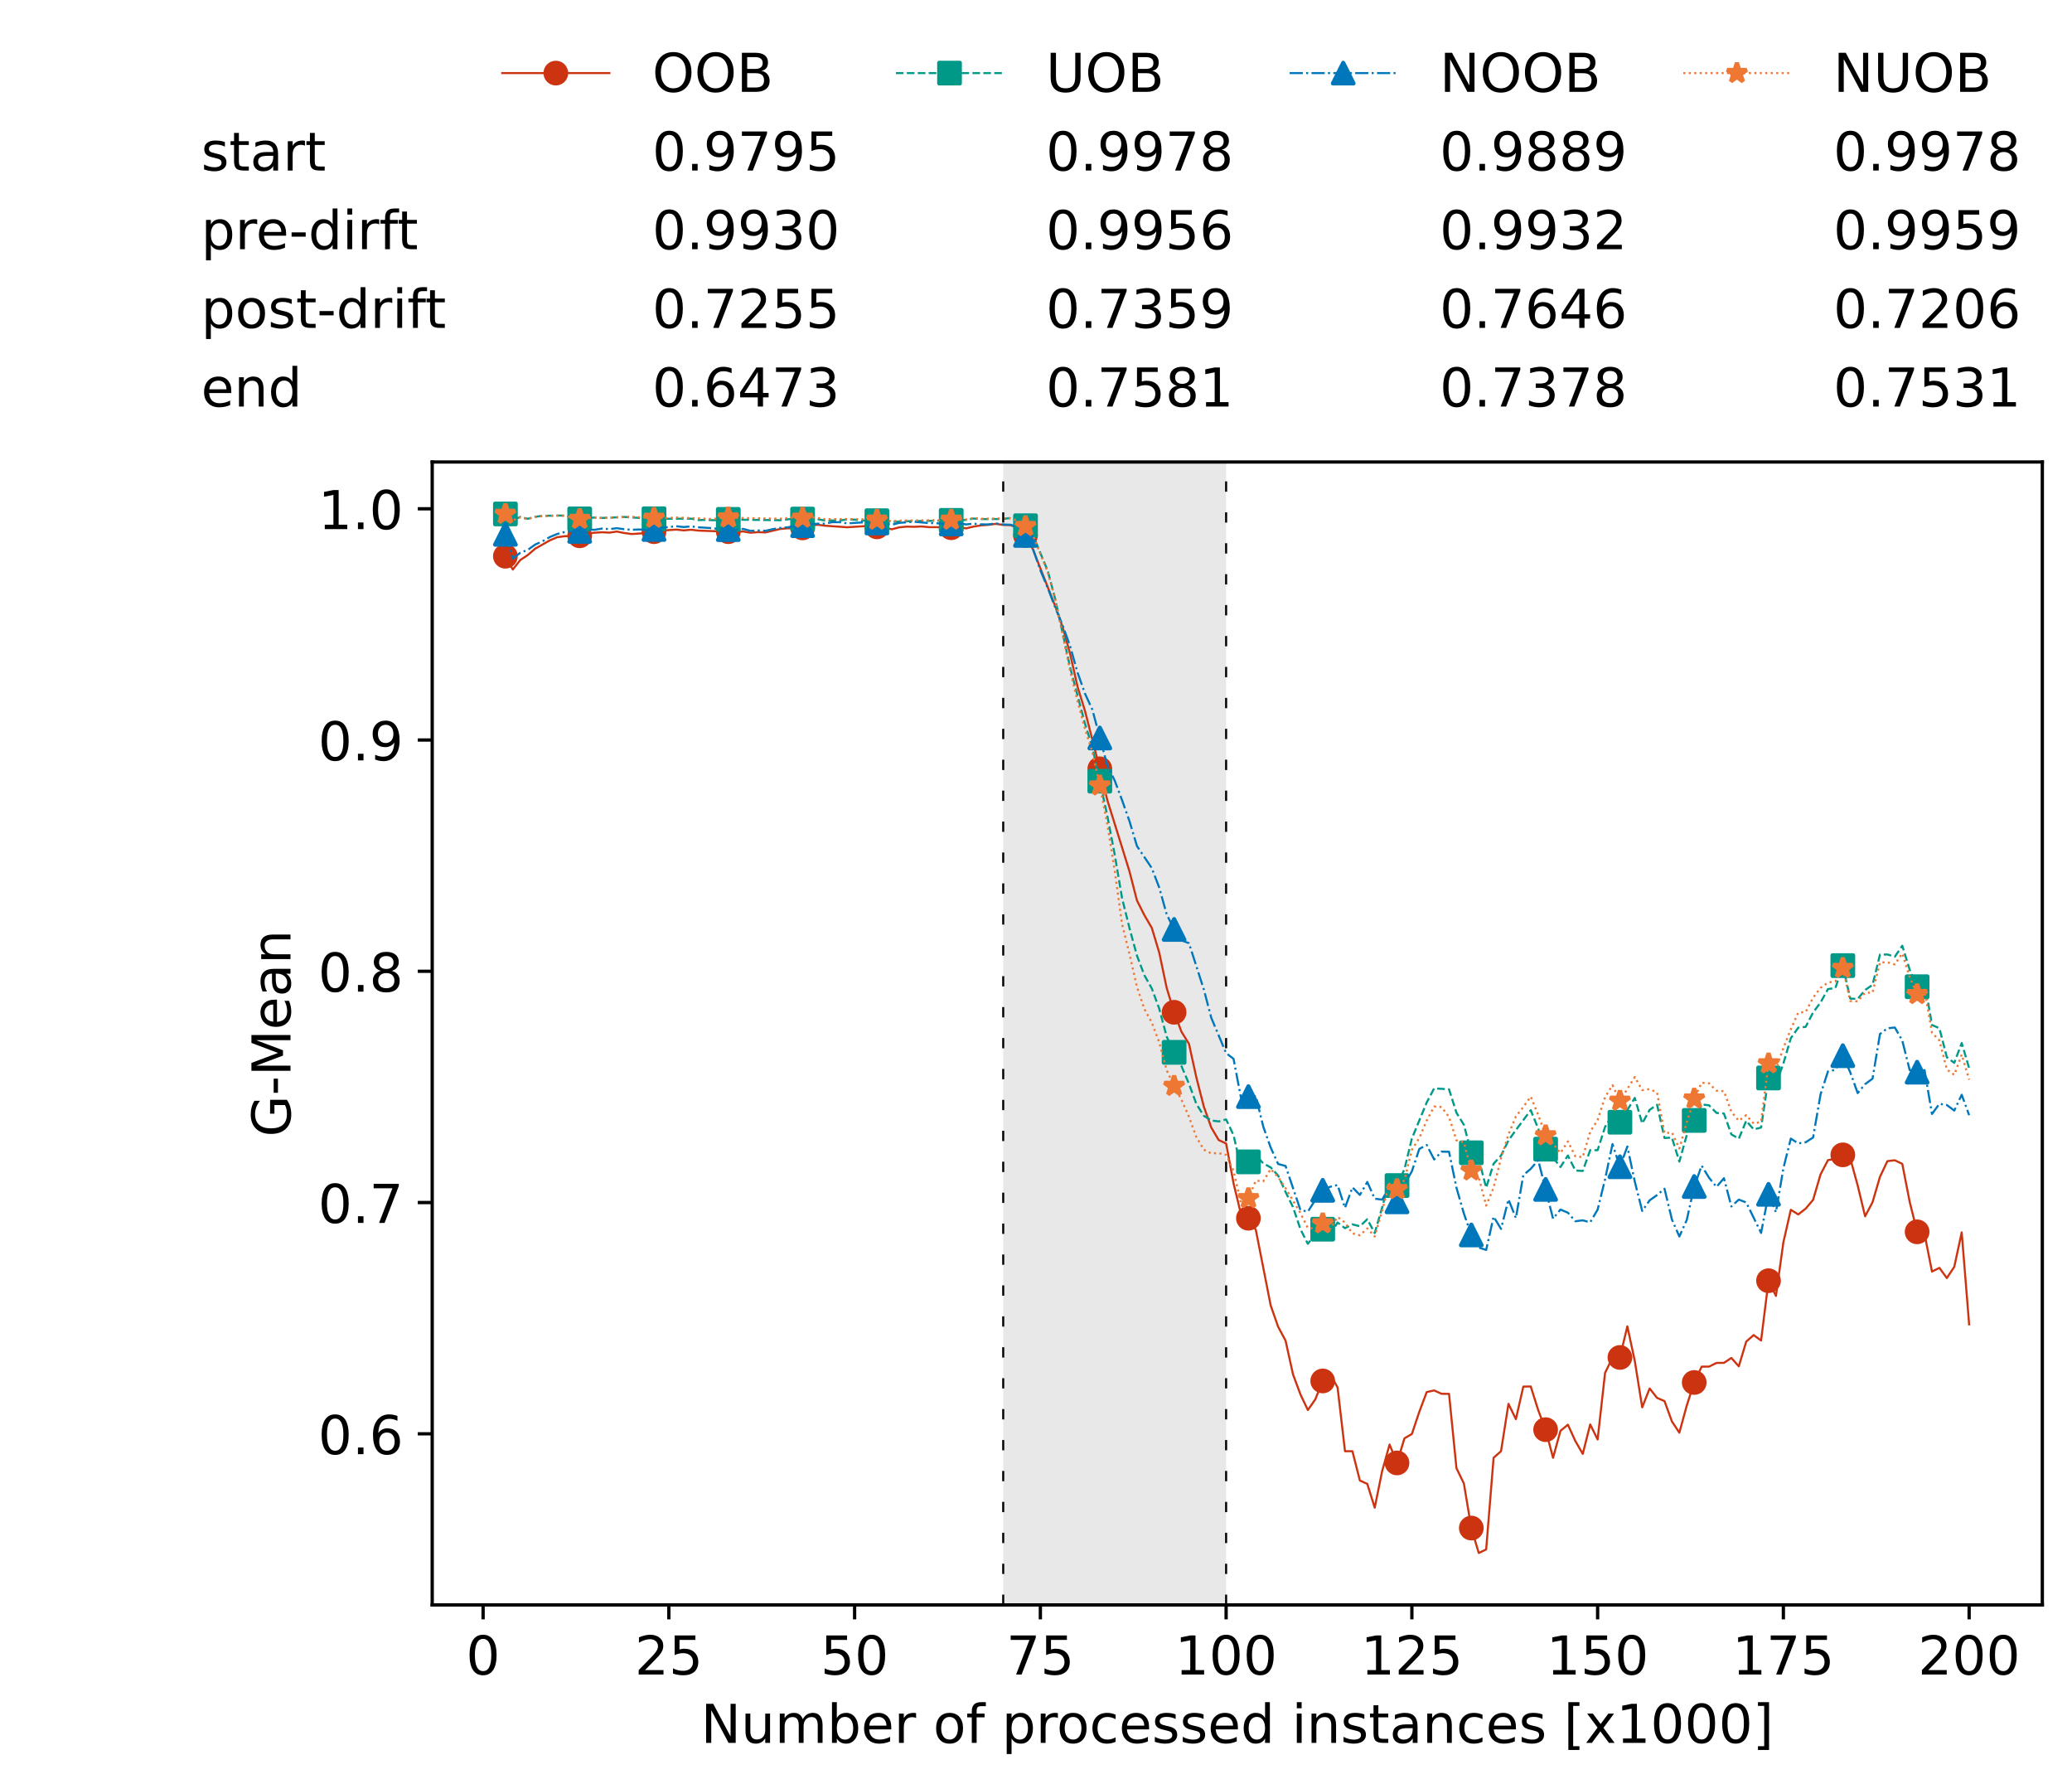 <?xml version="1.0" encoding="utf-8" standalone="no"?>
<!DOCTYPE svg PUBLIC "-//W3C//DTD SVG 1.1//EN"
  "http://www.w3.org/Graphics/SVG/1.1/DTD/svg11.dtd">
<!-- Created with matplotlib (https://matplotlib.org/) -->
<svg height="432.615pt" version="1.1" viewBox="0 0 502.65 432.615" width="502.65pt" xmlns="http://www.w3.org/2000/svg" xmlns:xlink="http://www.w3.org/1999/xlink">
 <defs>
  <style type="text/css">*{stroke-linecap:butt;stroke-linejoin:round;}</style>
 </defs>
 <g id="figure_1">
  <g id="patch_1">
   <path d="M 0 432.615 
L 502.65 432.615 
L 502.65 0 
L 0 0 
z
" style="fill:#ffffff;"/>
  </g>
  <g id="axes_1">
   <g id="patch_2">
    <path d="M 104.85 389.252 
L 495.45 389.252 
L 495.45 112.052 
L 104.85 112.052 
z
" style="fill:#ffffff;"/>
   </g>
   <g id="patch_3">
    <path clip-path="url(#p16e47128d3)" d="M 297.446 389.252 
L 297.446 112.052 
L 243.372 112.052 
L 243.372 389.252 
z
" style="fill:#d3d3d3;opacity:0.5;"/>
   </g>
   <g id="matplotlib.axis_1">
    <g id="xtick_1">
     <g id="line2d_1">
      <defs>
       <path d="M 0 0 
L 0 3.5 
" id="mb1de89a5ab" style="stroke:#000000;stroke-width:0.8;"/>
      </defs>
      <g>
       <use style="stroke:#000000;stroke-width:0.8;" x="117.197" xlink:href="#mb1de89a5ab" y="389.252"/>
      </g>
     </g>
     <g id="text_1">
      <!-- 0 -->
      <g transform="translate(113.061 406.13)scale(0.13 -0.13)">
       <defs>
        <path d="M 31.781 66.406 
Q 24.172 66.406 20.328 58.906 
Q 16.5 51.422 16.5 36.375 
Q 16.5 21.391 20.328 13.891 
Q 24.172 6.391 31.781 6.391 
Q 39.453 6.391 43.281 13.891 
Q 47.125 21.391 47.125 36.375 
Q 47.125 51.422 43.281 58.906 
Q 39.453 66.406 31.781 66.406 
z
M 31.781 74.219 
Q 44.047 74.219 50.516 64.516 
Q 56.984 54.828 56.984 36.375 
Q 56.984 17.969 50.516 8.266 
Q 44.047 -1.422 31.781 -1.422 
Q 19.531 -1.422 13.062 8.266 
Q 6.594 17.969 6.594 36.375 
Q 6.594 54.828 13.062 64.516 
Q 19.531 74.219 31.781 74.219 
z
" id="DejaVuSans-48"/>
       </defs>
       <use xlink:href="#DejaVuSans-48"/>
      </g>
     </g>
    </g>
    <g id="xtick_2">
     <g id="line2d_2">
      <g>
       <use style="stroke:#000000;stroke-width:0.8;" x="162.259" xlink:href="#mb1de89a5ab" y="389.252"/>
      </g>
     </g>
     <g id="text_2">
      <!-- 25 -->
      <g transform="translate(153.988 406.13)scale(0.13 -0.13)">
       <defs>
        <path d="M 19.188 8.297 
L 53.609 8.297 
L 53.609 0 
L 7.328 0 
L 7.328 8.297 
Q 12.938 14.109 22.625 23.891 
Q 32.328 33.688 34.812 36.531 
Q 39.547 41.844 41.422 45.531 
Q 43.312 49.219 43.312 52.781 
Q 43.312 58.594 39.234 62.25 
Q 35.156 65.922 28.609 65.922 
Q 23.969 65.922 18.812 64.312 
Q 13.672 62.703 7.812 59.422 
L 7.812 69.391 
Q 13.766 71.781 18.938 73 
Q 24.125 74.219 28.422 74.219 
Q 39.75 74.219 46.484 68.547 
Q 53.219 62.891 53.219 53.422 
Q 53.219 48.922 51.531 44.891 
Q 49.859 40.875 45.406 35.406 
Q 44.188 33.984 37.641 27.219 
Q 31.109 20.453 19.188 8.297 
z
" id="DejaVuSans-50"/>
        <path d="M 10.797 72.906 
L 49.516 72.906 
L 49.516 64.594 
L 19.828 64.594 
L 19.828 46.734 
Q 21.969 47.469 24.109 47.828 
Q 26.266 48.188 28.422 48.188 
Q 40.625 48.188 47.75 41.5 
Q 54.891 34.812 54.891 23.391 
Q 54.891 11.625 47.562 5.094 
Q 40.234 -1.422 26.906 -1.422 
Q 22.312 -1.422 17.547 -0.641 
Q 12.797 0.141 7.719 1.703 
L 7.719 11.625 
Q 12.109 9.234 16.797 8.062 
Q 21.484 6.891 26.703 6.891 
Q 35.156 6.891 40.078 11.328 
Q 45.016 15.766 45.016 23.391 
Q 45.016 31 40.078 35.438 
Q 35.156 39.891 26.703 39.891 
Q 22.75 39.891 18.812 39.016 
Q 14.891 38.141 10.797 36.281 
z
" id="DejaVuSans-53"/>
       </defs>
       <use xlink:href="#DejaVuSans-50"/>
       <use x="63.623" xlink:href="#DejaVuSans-53"/>
      </g>
     </g>
    </g>
    <g id="xtick_3">
     <g id="line2d_3">
      <g>
       <use style="stroke:#000000;stroke-width:0.8;" x="207.322" xlink:href="#mb1de89a5ab" y="389.252"/>
      </g>
     </g>
     <g id="text_3">
      <!-- 50 -->
      <g transform="translate(199.05 406.13)scale(0.13 -0.13)">
       <use xlink:href="#DejaVuSans-53"/>
       <use x="63.623" xlink:href="#DejaVuSans-48"/>
      </g>
     </g>
    </g>
    <g id="xtick_4">
     <g id="line2d_4">
      <g>
       <use style="stroke:#000000;stroke-width:0.8;" x="252.384" xlink:href="#mb1de89a5ab" y="389.252"/>
      </g>
     </g>
     <g id="text_4">
      <!-- 75 -->
      <g transform="translate(244.113 406.13)scale(0.13 -0.13)">
       <defs>
        <path d="M 8.203 72.906 
L 55.078 72.906 
L 55.078 68.703 
L 28.609 0 
L 18.312 0 
L 43.219 64.594 
L 8.203 64.594 
z
" id="DejaVuSans-55"/>
       </defs>
       <use xlink:href="#DejaVuSans-55"/>
       <use x="63.623" xlink:href="#DejaVuSans-53"/>
      </g>
     </g>
    </g>
    <g id="xtick_5">
     <g id="line2d_5">
      <g>
       <use style="stroke:#000000;stroke-width:0.8;" x="297.446" xlink:href="#mb1de89a5ab" y="389.252"/>
      </g>
     </g>
     <g id="text_5">
      <!-- 100 -->
      <g transform="translate(285.039 406.13)scale(0.13 -0.13)">
       <defs>
        <path d="M 12.406 8.297 
L 28.516 8.297 
L 28.516 63.922 
L 10.984 60.406 
L 10.984 69.391 
L 28.422 72.906 
L 38.281 72.906 
L 38.281 8.297 
L 54.391 8.297 
L 54.391 0 
L 12.406 0 
z
" id="DejaVuSans-49"/>
       </defs>
       <use xlink:href="#DejaVuSans-49"/>
       <use x="63.623" xlink:href="#DejaVuSans-48"/>
       <use x="127.246" xlink:href="#DejaVuSans-48"/>
      </g>
     </g>
    </g>
    <g id="xtick_6">
     <g id="line2d_6">
      <g>
       <use style="stroke:#000000;stroke-width:0.8;" x="342.509" xlink:href="#mb1de89a5ab" y="389.252"/>
      </g>
     </g>
     <g id="text_6">
      <!-- 125 -->
      <g transform="translate(330.102 406.13)scale(0.13 -0.13)">
       <use xlink:href="#DejaVuSans-49"/>
       <use x="63.623" xlink:href="#DejaVuSans-50"/>
       <use x="127.246" xlink:href="#DejaVuSans-53"/>
      </g>
     </g>
    </g>
    <g id="xtick_7">
     <g id="line2d_7">
      <g>
       <use style="stroke:#000000;stroke-width:0.8;" x="387.571" xlink:href="#mb1de89a5ab" y="389.252"/>
      </g>
     </g>
     <g id="text_7">
      <!-- 150 -->
      <g transform="translate(375.164 406.13)scale(0.13 -0.13)">
       <use xlink:href="#DejaVuSans-49"/>
       <use x="63.623" xlink:href="#DejaVuSans-53"/>
       <use x="127.246" xlink:href="#DejaVuSans-48"/>
      </g>
     </g>
    </g>
    <g id="xtick_8">
     <g id="line2d_8">
      <g>
       <use style="stroke:#000000;stroke-width:0.8;" x="432.633" xlink:href="#mb1de89a5ab" y="389.252"/>
      </g>
     </g>
     <g id="text_8">
      <!-- 175 -->
      <g transform="translate(420.226 406.13)scale(0.13 -0.13)">
       <use xlink:href="#DejaVuSans-49"/>
       <use x="63.623" xlink:href="#DejaVuSans-55"/>
       <use x="127.246" xlink:href="#DejaVuSans-53"/>
      </g>
     </g>
    </g>
    <g id="xtick_9">
     <g id="line2d_9">
      <g>
       <use style="stroke:#000000;stroke-width:0.8;" x="477.695" xlink:href="#mb1de89a5ab" y="389.252"/>
      </g>
     </g>
     <g id="text_9">
      <!-- 200 -->
      <g transform="translate(465.289 406.13)scale(0.13 -0.13)">
       <use xlink:href="#DejaVuSans-50"/>
       <use x="63.623" xlink:href="#DejaVuSans-48"/>
       <use x="127.246" xlink:href="#DejaVuSans-48"/>
      </g>
     </g>
    </g>
    <g id="text_10">
     <!-- Number of processed instances [x1000] -->
     <g transform="translate(170.025 422.711)scale(0.13 -0.13)">
      <defs>
       <path d="M 9.812 72.906 
L 23.094 72.906 
L 55.422 11.922 
L 55.422 72.906 
L 64.984 72.906 
L 64.984 0 
L 51.703 0 
L 19.391 60.984 
L 19.391 0 
L 9.812 0 
z
" id="DejaVuSans-78"/>
       <path d="M 8.5 21.578 
L 8.5 54.688 
L 17.484 54.688 
L 17.484 21.922 
Q 17.484 14.156 20.5 10.266 
Q 23.531 6.391 29.594 6.391 
Q 36.859 6.391 41.078 11.031 
Q 45.312 15.672 45.312 23.688 
L 45.312 54.688 
L 54.297 54.688 
L 54.297 0 
L 45.312 0 
L 45.312 8.406 
Q 42.047 3.422 37.719 1 
Q 33.406 -1.422 27.688 -1.422 
Q 18.266 -1.422 13.375 4.438 
Q 8.5 10.297 8.5 21.578 
z
M 31.109 56 
z
" id="DejaVuSans-117"/>
       <path d="M 52 44.188 
Q 55.375 50.25 60.062 53.125 
Q 64.75 56 71.094 56 
Q 79.641 56 84.281 50.016 
Q 88.922 44.047 88.922 33.016 
L 88.922 0 
L 79.891 0 
L 79.891 32.719 
Q 79.891 40.578 77.094 44.375 
Q 74.312 48.188 68.609 48.188 
Q 61.625 48.188 57.562 43.547 
Q 53.516 38.922 53.516 30.906 
L 53.516 0 
L 44.484 0 
L 44.484 32.719 
Q 44.484 40.625 41.703 44.406 
Q 38.922 48.188 33.109 48.188 
Q 26.219 48.188 22.156 43.531 
Q 18.109 38.875 18.109 30.906 
L 18.109 0 
L 9.078 0 
L 9.078 54.688 
L 18.109 54.688 
L 18.109 46.188 
Q 21.188 51.219 25.484 53.609 
Q 29.781 56 35.688 56 
Q 41.656 56 45.828 52.969 
Q 50 49.953 52 44.188 
z
" id="DejaVuSans-109"/>
       <path d="M 48.688 27.297 
Q 48.688 37.203 44.609 42.844 
Q 40.531 48.484 33.406 48.484 
Q 26.266 48.484 22.188 42.844 
Q 18.109 37.203 18.109 27.297 
Q 18.109 17.391 22.188 11.75 
Q 26.266 6.109 33.406 6.109 
Q 40.531 6.109 44.609 11.75 
Q 48.688 17.391 48.688 27.297 
z
M 18.109 46.391 
Q 20.953 51.266 25.266 53.625 
Q 29.594 56 35.594 56 
Q 45.562 56 51.781 48.094 
Q 58.016 40.188 58.016 27.297 
Q 58.016 14.406 51.781 6.484 
Q 45.562 -1.422 35.594 -1.422 
Q 29.594 -1.422 25.266 0.953 
Q 20.953 3.328 18.109 8.203 
L 18.109 0 
L 9.078 0 
L 9.078 75.984 
L 18.109 75.984 
z
" id="DejaVuSans-98"/>
       <path d="M 56.203 29.594 
L 56.203 25.203 
L 14.891 25.203 
Q 15.484 15.922 20.484 11.062 
Q 25.484 6.203 34.422 6.203 
Q 39.594 6.203 44.453 7.469 
Q 49.312 8.734 54.109 11.281 
L 54.109 2.781 
Q 49.266 0.734 44.188 -0.344 
Q 39.109 -1.422 33.891 -1.422 
Q 20.797 -1.422 13.156 6.188 
Q 5.516 13.812 5.516 26.812 
Q 5.516 40.234 12.766 48.109 
Q 20.016 56 32.328 56 
Q 43.359 56 49.781 48.891 
Q 56.203 41.797 56.203 29.594 
z
M 47.219 32.234 
Q 47.125 39.594 43.094 43.984 
Q 39.062 48.391 32.422 48.391 
Q 24.906 48.391 20.391 44.141 
Q 15.875 39.891 15.188 32.172 
z
" id="DejaVuSans-101"/>
       <path d="M 41.109 46.297 
Q 39.594 47.172 37.812 47.578 
Q 36.031 48 33.891 48 
Q 26.266 48 22.188 43.047 
Q 18.109 38.094 18.109 28.812 
L 18.109 0 
L 9.078 0 
L 9.078 54.688 
L 18.109 54.688 
L 18.109 46.188 
Q 20.953 51.172 25.484 53.578 
Q 30.031 56 36.531 56 
Q 37.453 56 38.578 55.875 
Q 39.703 55.766 41.062 55.516 
z
" id="DejaVuSans-114"/>
       <path id="DejaVuSans-32"/>
       <path d="M 30.609 48.391 
Q 23.391 48.391 19.188 42.75 
Q 14.984 37.109 14.984 27.297 
Q 14.984 17.484 19.156 11.844 
Q 23.344 6.203 30.609 6.203 
Q 37.797 6.203 41.984 11.859 
Q 46.188 17.531 46.188 27.297 
Q 46.188 37.016 41.984 42.703 
Q 37.797 48.391 30.609 48.391 
z
M 30.609 56 
Q 42.328 56 49.016 48.375 
Q 55.719 40.766 55.719 27.297 
Q 55.719 13.875 49.016 6.219 
Q 42.328 -1.422 30.609 -1.422 
Q 18.844 -1.422 12.172 6.219 
Q 5.516 13.875 5.516 27.297 
Q 5.516 40.766 12.172 48.375 
Q 18.844 56 30.609 56 
z
" id="DejaVuSans-111"/>
       <path d="M 37.109 75.984 
L 37.109 68.5 
L 28.516 68.5 
Q 23.688 68.5 21.797 66.547 
Q 19.922 64.594 19.922 59.516 
L 19.922 54.688 
L 34.719 54.688 
L 34.719 47.703 
L 19.922 47.703 
L 19.922 0 
L 10.891 0 
L 10.891 47.703 
L 2.297 47.703 
L 2.297 54.688 
L 10.891 54.688 
L 10.891 58.5 
Q 10.891 67.625 15.141 71.797 
Q 19.391 75.984 28.609 75.984 
z
" id="DejaVuSans-102"/>
       <path d="M 18.109 8.203 
L 18.109 -20.797 
L 9.078 -20.797 
L 9.078 54.688 
L 18.109 54.688 
L 18.109 46.391 
Q 20.953 51.266 25.266 53.625 
Q 29.594 56 35.594 56 
Q 45.562 56 51.781 48.094 
Q 58.016 40.188 58.016 27.297 
Q 58.016 14.406 51.781 6.484 
Q 45.562 -1.422 35.594 -1.422 
Q 29.594 -1.422 25.266 0.953 
Q 20.953 3.328 18.109 8.203 
z
M 48.688 27.297 
Q 48.688 37.203 44.609 42.844 
Q 40.531 48.484 33.406 48.484 
Q 26.266 48.484 22.188 42.844 
Q 18.109 37.203 18.109 27.297 
Q 18.109 17.391 22.188 11.75 
Q 26.266 6.109 33.406 6.109 
Q 40.531 6.109 44.609 11.75 
Q 48.688 17.391 48.688 27.297 
z
" id="DejaVuSans-112"/>
       <path d="M 48.781 52.594 
L 48.781 44.188 
Q 44.969 46.297 41.141 47.344 
Q 37.312 48.391 33.406 48.391 
Q 24.656 48.391 19.812 42.844 
Q 14.984 37.312 14.984 27.297 
Q 14.984 17.281 19.812 11.734 
Q 24.656 6.203 33.406 6.203 
Q 37.312 6.203 41.141 7.25 
Q 44.969 8.297 48.781 10.406 
L 48.781 2.094 
Q 45.016 0.344 40.984 -0.531 
Q 36.969 -1.422 32.422 -1.422 
Q 20.062 -1.422 12.781 6.344 
Q 5.516 14.109 5.516 27.297 
Q 5.516 40.672 12.859 48.328 
Q 20.219 56 33.016 56 
Q 37.156 56 41.109 55.141 
Q 45.062 54.297 48.781 52.594 
z
" id="DejaVuSans-99"/>
       <path d="M 44.281 53.078 
L 44.281 44.578 
Q 40.484 46.531 36.375 47.5 
Q 32.281 48.484 27.875 48.484 
Q 21.188 48.484 17.844 46.438 
Q 14.5 44.391 14.5 40.281 
Q 14.5 37.156 16.891 35.375 
Q 19.281 33.594 26.516 31.984 
L 29.594 31.297 
Q 39.156 29.25 43.188 25.516 
Q 47.219 21.781 47.219 15.094 
Q 47.219 7.469 41.188 3.016 
Q 35.156 -1.422 24.609 -1.422 
Q 20.219 -1.422 15.453 -0.562 
Q 10.688 0.297 5.422 2 
L 5.422 11.281 
Q 10.406 8.688 15.234 7.391 
Q 20.062 6.109 24.812 6.109 
Q 31.156 6.109 34.562 8.281 
Q 37.984 10.453 37.984 14.406 
Q 37.984 18.062 35.516 20.016 
Q 33.062 21.969 24.703 23.781 
L 21.578 24.516 
Q 13.234 26.266 9.516 29.906 
Q 5.812 33.547 5.812 39.891 
Q 5.812 47.609 11.281 51.797 
Q 16.75 56 26.812 56 
Q 31.781 56 36.172 55.266 
Q 40.578 54.547 44.281 53.078 
z
" id="DejaVuSans-115"/>
       <path d="M 45.406 46.391 
L 45.406 75.984 
L 54.391 75.984 
L 54.391 0 
L 45.406 0 
L 45.406 8.203 
Q 42.578 3.328 38.25 0.953 
Q 33.938 -1.422 27.875 -1.422 
Q 17.969 -1.422 11.734 6.484 
Q 5.516 14.406 5.516 27.297 
Q 5.516 40.188 11.734 48.094 
Q 17.969 56 27.875 56 
Q 33.938 56 38.25 53.625 
Q 42.578 51.266 45.406 46.391 
z
M 14.797 27.297 
Q 14.797 17.391 18.875 11.75 
Q 22.953 6.109 30.078 6.109 
Q 37.203 6.109 41.297 11.75 
Q 45.406 17.391 45.406 27.297 
Q 45.406 37.203 41.297 42.844 
Q 37.203 48.484 30.078 48.484 
Q 22.953 48.484 18.875 42.844 
Q 14.797 37.203 14.797 27.297 
z
" id="DejaVuSans-100"/>
       <path d="M 9.422 54.688 
L 18.406 54.688 
L 18.406 0 
L 9.422 0 
z
M 9.422 75.984 
L 18.406 75.984 
L 18.406 64.594 
L 9.422 64.594 
z
" id="DejaVuSans-105"/>
       <path d="M 54.891 33.016 
L 54.891 0 
L 45.906 0 
L 45.906 32.719 
Q 45.906 40.484 42.875 44.328 
Q 39.844 48.188 33.797 48.188 
Q 26.516 48.188 22.312 43.547 
Q 18.109 38.922 18.109 30.906 
L 18.109 0 
L 9.078 0 
L 9.078 54.688 
L 18.109 54.688 
L 18.109 46.188 
Q 21.344 51.125 25.703 53.562 
Q 30.078 56 35.797 56 
Q 45.219 56 50.047 50.172 
Q 54.891 44.344 54.891 33.016 
z
" id="DejaVuSans-110"/>
       <path d="M 18.312 70.219 
L 18.312 54.688 
L 36.812 54.688 
L 36.812 47.703 
L 18.312 47.703 
L 18.312 18.016 
Q 18.312 11.328 20.141 9.422 
Q 21.969 7.516 27.594 7.516 
L 36.812 7.516 
L 36.812 0 
L 27.594 0 
Q 17.188 0 13.234 3.875 
Q 9.281 7.766 9.281 18.016 
L 9.281 47.703 
L 2.688 47.703 
L 2.688 54.688 
L 9.281 54.688 
L 9.281 70.219 
z
" id="DejaVuSans-116"/>
       <path d="M 34.281 27.484 
Q 23.391 27.484 19.188 25 
Q 14.984 22.516 14.984 16.5 
Q 14.984 11.719 18.141 8.906 
Q 21.297 6.109 26.703 6.109 
Q 34.188 6.109 38.703 11.406 
Q 43.219 16.703 43.219 25.484 
L 43.219 27.484 
z
M 52.203 31.203 
L 52.203 0 
L 43.219 0 
L 43.219 8.297 
Q 40.141 3.328 35.547 0.953 
Q 30.953 -1.422 24.312 -1.422 
Q 15.922 -1.422 10.953 3.297 
Q 6 8.016 6 15.922 
Q 6 25.141 12.172 29.828 
Q 18.359 34.516 30.609 34.516 
L 43.219 34.516 
L 43.219 35.406 
Q 43.219 41.609 39.141 45 
Q 35.062 48.391 27.688 48.391 
Q 23 48.391 18.547 47.266 
Q 14.109 46.141 10.016 43.891 
L 10.016 52.203 
Q 14.938 54.109 19.578 55.047 
Q 24.219 56 28.609 56 
Q 40.484 56 46.344 49.844 
Q 52.203 43.703 52.203 31.203 
z
" id="DejaVuSans-97"/>
       <path d="M 8.594 75.984 
L 29.297 75.984 
L 29.297 69 
L 17.578 69 
L 17.578 -6.203 
L 29.297 -6.203 
L 29.297 -13.188 
L 8.594 -13.188 
z
" id="DejaVuSans-91"/>
       <path d="M 54.891 54.688 
L 35.109 28.078 
L 55.906 0 
L 45.312 0 
L 29.391 21.484 
L 13.484 0 
L 2.875 0 
L 24.125 28.609 
L 4.688 54.688 
L 15.281 54.688 
L 29.781 35.203 
L 44.281 54.688 
z
" id="DejaVuSans-120"/>
       <path d="M 30.422 75.984 
L 30.422 -13.188 
L 9.719 -13.188 
L 9.719 -6.203 
L 21.391 -6.203 
L 21.391 69 
L 9.719 69 
L 9.719 75.984 
z
" id="DejaVuSans-93"/>
      </defs>
      <use xlink:href="#DejaVuSans-78"/>
      <use x="74.805" xlink:href="#DejaVuSans-117"/>
      <use x="138.184" xlink:href="#DejaVuSans-109"/>
      <use x="235.596" xlink:href="#DejaVuSans-98"/>
      <use x="299.072" xlink:href="#DejaVuSans-101"/>
      <use x="360.596" xlink:href="#DejaVuSans-114"/>
      <use x="401.709" xlink:href="#DejaVuSans-32"/>
      <use x="433.496" xlink:href="#DejaVuSans-111"/>
      <use x="494.678" xlink:href="#DejaVuSans-102"/>
      <use x="529.883" xlink:href="#DejaVuSans-32"/>
      <use x="561.67" xlink:href="#DejaVuSans-112"/>
      <use x="625.146" xlink:href="#DejaVuSans-114"/>
      <use x="664.01" xlink:href="#DejaVuSans-111"/>
      <use x="725.191" xlink:href="#DejaVuSans-99"/>
      <use x="780.172" xlink:href="#DejaVuSans-101"/>
      <use x="841.695" xlink:href="#DejaVuSans-115"/>
      <use x="893.795" xlink:href="#DejaVuSans-115"/>
      <use x="945.895" xlink:href="#DejaVuSans-101"/>
      <use x="1007.418" xlink:href="#DejaVuSans-100"/>
      <use x="1070.895" xlink:href="#DejaVuSans-32"/>
      <use x="1102.682" xlink:href="#DejaVuSans-105"/>
      <use x="1130.465" xlink:href="#DejaVuSans-110"/>
      <use x="1193.844" xlink:href="#DejaVuSans-115"/>
      <use x="1245.943" xlink:href="#DejaVuSans-116"/>
      <use x="1285.152" xlink:href="#DejaVuSans-97"/>
      <use x="1346.432" xlink:href="#DejaVuSans-110"/>
      <use x="1409.811" xlink:href="#DejaVuSans-99"/>
      <use x="1464.791" xlink:href="#DejaVuSans-101"/>
      <use x="1526.314" xlink:href="#DejaVuSans-115"/>
      <use x="1578.414" xlink:href="#DejaVuSans-32"/>
      <use x="1610.201" xlink:href="#DejaVuSans-91"/>
      <use x="1649.215" xlink:href="#DejaVuSans-120"/>
      <use x="1708.395" xlink:href="#DejaVuSans-49"/>
      <use x="1772.018" xlink:href="#DejaVuSans-48"/>
      <use x="1835.641" xlink:href="#DejaVuSans-48"/>
      <use x="1899.264" xlink:href="#DejaVuSans-48"/>
      <use x="1962.887" xlink:href="#DejaVuSans-93"/>
     </g>
    </g>
   </g>
   <g id="matplotlib.axis_2">
    <g id="ytick_1">
     <g id="line2d_10">
      <defs>
       <path d="M 0 0 
L -3.5 0 
" id="m7e6f580d80" style="stroke:#000000;stroke-width:0.8;"/>
      </defs>
      <g>
       <use style="stroke:#000000;stroke-width:0.8;" x="104.85" xlink:href="#m7e6f580d80" y="347.746"/>
      </g>
     </g>
     <g id="text_11">
      <!-- 0.6 -->
      <g transform="translate(77.176 352.685)scale(0.13 -0.13)">
       <defs>
        <path d="M 10.688 12.406 
L 21 12.406 
L 21 0 
L 10.688 0 
z
" id="DejaVuSans-46"/>
        <path d="M 33.016 40.375 
Q 26.375 40.375 22.484 35.828 
Q 18.609 31.297 18.609 23.391 
Q 18.609 15.531 22.484 10.953 
Q 26.375 6.391 33.016 6.391 
Q 39.656 6.391 43.531 10.953 
Q 47.406 15.531 47.406 23.391 
Q 47.406 31.297 43.531 35.828 
Q 39.656 40.375 33.016 40.375 
z
M 52.594 71.297 
L 52.594 62.312 
Q 48.875 64.062 45.094 64.984 
Q 41.312 65.922 37.594 65.922 
Q 27.828 65.922 22.672 59.328 
Q 17.531 52.734 16.797 39.406 
Q 19.672 43.656 24.016 45.922 
Q 28.375 48.188 33.594 48.188 
Q 44.578 48.188 50.953 41.516 
Q 57.328 34.859 57.328 23.391 
Q 57.328 12.156 50.688 5.359 
Q 44.047 -1.422 33.016 -1.422 
Q 20.359 -1.422 13.672 8.266 
Q 6.984 17.969 6.984 36.375 
Q 6.984 53.656 15.188 63.938 
Q 23.391 74.219 37.203 74.219 
Q 40.922 74.219 44.703 73.484 
Q 48.484 72.75 52.594 71.297 
z
" id="DejaVuSans-54"/>
       </defs>
       <use xlink:href="#DejaVuSans-48"/>
       <use x="63.623" xlink:href="#DejaVuSans-46"/>
       <use x="95.41" xlink:href="#DejaVuSans-54"/>
      </g>
     </g>
    </g>
    <g id="ytick_2">
     <g id="line2d_11">
      <g>
       <use style="stroke:#000000;stroke-width:0.8;" x="104.85" xlink:href="#m7e6f580d80" y="291.658"/>
      </g>
     </g>
     <g id="text_12">
      <!-- 0.7 -->
      <g transform="translate(77.176 296.597)scale(0.13 -0.13)">
       <use xlink:href="#DejaVuSans-48"/>
       <use x="63.623" xlink:href="#DejaVuSans-46"/>
       <use x="95.41" xlink:href="#DejaVuSans-55"/>
      </g>
     </g>
    </g>
    <g id="ytick_3">
     <g id="line2d_12">
      <g>
       <use style="stroke:#000000;stroke-width:0.8;" x="104.85" xlink:href="#m7e6f580d80" y="235.57"/>
      </g>
     </g>
     <g id="text_13">
      <!-- 0.8 -->
      <g transform="translate(77.176 240.509)scale(0.13 -0.13)">
       <defs>
        <path d="M 31.781 34.625 
Q 24.75 34.625 20.719 30.859 
Q 16.703 27.094 16.703 20.516 
Q 16.703 13.922 20.719 10.156 
Q 24.75 6.391 31.781 6.391 
Q 38.812 6.391 42.859 10.172 
Q 46.922 13.969 46.922 20.516 
Q 46.922 27.094 42.891 30.859 
Q 38.875 34.625 31.781 34.625 
z
M 21.922 38.812 
Q 15.578 40.375 12.031 44.719 
Q 8.5 49.078 8.5 55.328 
Q 8.5 64.062 14.719 69.141 
Q 20.953 74.219 31.781 74.219 
Q 42.672 74.219 48.875 69.141 
Q 55.078 64.062 55.078 55.328 
Q 55.078 49.078 51.531 44.719 
Q 48 40.375 41.703 38.812 
Q 48.828 37.156 52.797 32.312 
Q 56.781 27.484 56.781 20.516 
Q 56.781 9.906 50.312 4.234 
Q 43.844 -1.422 31.781 -1.422 
Q 19.734 -1.422 13.25 4.234 
Q 6.781 9.906 6.781 20.516 
Q 6.781 27.484 10.781 32.312 
Q 14.797 37.156 21.922 38.812 
z
M 18.312 54.391 
Q 18.312 48.734 21.844 45.562 
Q 25.391 42.391 31.781 42.391 
Q 38.141 42.391 41.719 45.562 
Q 45.312 48.734 45.312 54.391 
Q 45.312 60.062 41.719 63.234 
Q 38.141 66.406 31.781 66.406 
Q 25.391 66.406 21.844 63.234 
Q 18.312 60.062 18.312 54.391 
z
" id="DejaVuSans-56"/>
       </defs>
       <use xlink:href="#DejaVuSans-48"/>
       <use x="63.623" xlink:href="#DejaVuSans-46"/>
       <use x="95.41" xlink:href="#DejaVuSans-56"/>
      </g>
     </g>
    </g>
    <g id="ytick_4">
     <g id="line2d_13">
      <g>
       <use style="stroke:#000000;stroke-width:0.8;" x="104.85" xlink:href="#m7e6f580d80" y="179.482"/>
      </g>
     </g>
     <g id="text_14">
      <!-- 0.9 -->
      <g transform="translate(77.176 184.421)scale(0.13 -0.13)">
       <defs>
        <path d="M 10.984 1.516 
L 10.984 10.5 
Q 14.703 8.734 18.5 7.812 
Q 22.312 6.891 25.984 6.891 
Q 35.75 6.891 40.891 13.453 
Q 46.047 20.016 46.781 33.406 
Q 43.953 29.203 39.594 26.953 
Q 35.25 24.703 29.984 24.703 
Q 19.047 24.703 12.672 31.312 
Q 6.297 37.938 6.297 49.422 
Q 6.297 60.641 12.938 67.422 
Q 19.578 74.219 30.609 74.219 
Q 43.266 74.219 49.922 64.516 
Q 56.594 54.828 56.594 36.375 
Q 56.594 19.141 48.406 8.859 
Q 40.234 -1.422 26.422 -1.422 
Q 22.703 -1.422 18.891 -0.688 
Q 15.094 0.047 10.984 1.516 
z
M 30.609 32.422 
Q 37.25 32.422 41.125 36.953 
Q 45.016 41.5 45.016 49.422 
Q 45.016 57.281 41.125 61.844 
Q 37.25 66.406 30.609 66.406 
Q 23.969 66.406 20.094 61.844 
Q 16.219 57.281 16.219 49.422 
Q 16.219 41.5 20.094 36.953 
Q 23.969 32.422 30.609 32.422 
z
" id="DejaVuSans-57"/>
       </defs>
       <use xlink:href="#DejaVuSans-48"/>
       <use x="63.623" xlink:href="#DejaVuSans-46"/>
       <use x="95.41" xlink:href="#DejaVuSans-57"/>
      </g>
     </g>
    </g>
    <g id="ytick_5">
     <g id="line2d_14">
      <g>
       <use style="stroke:#000000;stroke-width:0.8;" x="104.85" xlink:href="#m7e6f580d80" y="123.394"/>
      </g>
     </g>
     <g id="text_15">
      <!-- 1.0 -->
      <g transform="translate(77.176 128.333)scale(0.13 -0.13)">
       <use xlink:href="#DejaVuSans-49"/>
       <use x="63.623" xlink:href="#DejaVuSans-46"/>
       <use x="95.41" xlink:href="#DejaVuSans-48"/>
      </g>
     </g>
    </g>
    <g id="text_16">
     <!-- G-Mean -->
     <g transform="translate(70.472 275.744)rotate(-90)scale(0.13 -0.13)">
      <defs>
       <path d="M 59.516 10.406 
L 59.516 29.984 
L 43.406 29.984 
L 43.406 38.094 
L 69.281 38.094 
L 69.281 6.781 
Q 63.578 2.734 56.688 0.656 
Q 49.812 -1.422 42 -1.422 
Q 24.906 -1.422 15.25 8.562 
Q 5.609 18.562 5.609 36.375 
Q 5.609 54.25 15.25 64.234 
Q 24.906 74.219 42 74.219 
Q 49.125 74.219 55.547 72.453 
Q 61.969 70.703 67.391 67.281 
L 67.391 56.781 
Q 61.922 61.422 55.766 63.766 
Q 49.609 66.109 42.828 66.109 
Q 29.438 66.109 22.719 58.641 
Q 16.016 51.172 16.016 36.375 
Q 16.016 21.625 22.719 14.156 
Q 29.438 6.688 42.828 6.688 
Q 48.047 6.688 52.141 7.594 
Q 56.25 8.5 59.516 10.406 
z
" id="DejaVuSans-71"/>
       <path d="M 4.891 31.391 
L 31.203 31.391 
L 31.203 23.391 
L 4.891 23.391 
z
" id="DejaVuSans-45"/>
       <path d="M 9.812 72.906 
L 24.516 72.906 
L 43.109 23.297 
L 61.812 72.906 
L 76.516 72.906 
L 76.516 0 
L 66.891 0 
L 66.891 64.016 
L 48.094 14.016 
L 38.188 14.016 
L 19.391 64.016 
L 19.391 0 
L 9.812 0 
z
" id="DejaVuSans-77"/>
      </defs>
      <use xlink:href="#DejaVuSans-71"/>
      <use x="77.49" xlink:href="#DejaVuSans-45"/>
      <use x="113.574" xlink:href="#DejaVuSans-77"/>
      <use x="199.854" xlink:href="#DejaVuSans-101"/>
      <use x="261.377" xlink:href="#DejaVuSans-97"/>
      <use x="322.656" xlink:href="#DejaVuSans-110"/>
     </g>
    </g>
   </g>
   <g id="line2d_15"/>
   <g id="line2d_16"/>
   <g id="line2d_17"/>
   <g id="line2d_18"/>
   <g id="line2d_19"/>
   <g id="line2d_20">
    <path clip-path="url(#p16e47128d3)" d="M 122.605 134.903 
L 124.407 138.129 
L 126.21 135.833 
L 128.012 134.631 
L 129.815 133.084 
L 133.419 131.035 
L 135.222 130.276 
L 137.024 130.04 
L 140.629 129.953 
L 142.432 129.432 
L 144.234 129.199 
L 146.037 129.086 
L 147.839 129.182 
L 149.642 128.919 
L 151.444 129.278 
L 153.247 129.52 
L 156.852 129.283 
L 160.457 128.694 
L 164.062 128.442 
L 165.864 128.637 
L 167.667 128.478 
L 169.469 128.688 
L 178.482 129.015 
L 180.284 128.894 
L 182.087 129.206 
L 183.889 129.056 
L 185.692 129.133 
L 189.297 128.285 
L 191.099 128.137 
L 194.704 128.034 
L 196.507 127.552 
L 198.309 127.256 
L 200.112 127.501 
L 205.519 127.878 
L 210.927 127.533 
L 212.729 127.783 
L 214.532 127.907 
L 216.334 128.375 
L 218.137 127.899 
L 219.939 127.723 
L 221.742 127.77 
L 223.544 127.68 
L 225.347 127.85 
L 227.149 127.85 
L 230.754 127.994 
L 232.557 127.834 
L 234.359 128.152 
L 236.162 127.714 
L 237.964 127.427 
L 239.767 127.294 
L 241.569 127.05 
L 243.372 127.318 
L 245.174 127.37 
L 246.976 128.057 
L 248.779 129.86 
L 250.581 133.242 
L 255.989 147.016 
L 257.791 152.111 
L 259.594 158.537 
L 261.396 166.519 
L 263.199 172.385 
L 266.804 186.462 
L 268.606 193.995 
L 272.211 205.554 
L 274.014 211.392 
L 275.816 218.393 
L 277.619 221.962 
L 279.421 225.051 
L 281.224 231.052 
L 283.026 239.598 
L 284.829 245.511 
L 286.631 250.264 
L 288.434 253.161 
L 290.236 261.356 
L 292.039 268.387 
L 293.841 273.46 
L 295.644 276.498 
L 297.446 277.337 
L 299.249 286.997 
L 301.051 294.488 
L 302.854 295.465 
L 304.656 298.303 
L 308.261 316.63 
L 310.064 321.785 
L 311.866 325.148 
L 313.669 333.317 
L 315.471 338.176 
L 317.274 341.984 
L 319.076 339.404 
L 320.879 334.926 
L 322.681 333.257 
L 324.484 336.498 
L 326.286 351.974 
L 328.089 351.972 
L 329.891 359.072 
L 331.694 359.892 
L 333.496 365.666 
L 335.299 356.785 
L 337.101 350.342 
L 338.904 354.811 
L 340.706 348.855 
L 342.509 347.79 
L 344.311 342.418 
L 346.114 337.621 
L 347.916 337.23 
L 349.719 338.042 
L 351.521 338.062 
L 353.324 356.081 
L 355.126 359.797 
L 356.928 370.606 
L 358.731 376.652 
L 360.533 375.794 
L 362.336 353.548 
L 364.138 351.965 
L 365.941 340.48 
L 367.743 344.19 
L 369.546 336.298 
L 371.348 336.265 
L 373.151 342.001 
L 374.953 346.744 
L 376.756 353.566 
L 378.558 347.023 
L 380.361 345.537 
L 382.163 349.502 
L 383.966 352.614 
L 385.768 345.477 
L 387.571 349.12 
L 389.373 332.986 
L 391.176 329.249 
L 392.978 329.228 
L 394.781 321.683 
L 396.583 330.06 
L 398.386 341.329 
L 400.188 336.751 
L 401.991 339.04 
L 403.793 339.812 
L 405.596 344.754 
L 407.398 347.473 
L 409.201 340.87 
L 411.003 335.298 
L 412.806 331.458 
L 414.608 331.447 
L 416.411 330.557 
L 418.213 330.539 
L 420.016 329.35 
L 421.818 331.383 
L 423.621 325.386 
L 425.423 323.801 
L 427.226 325.123 
L 429.028 310.616 
L 430.831 314.302 
L 432.633 301.302 
L 434.436 293.41 
L 436.238 294.544 
L 438.041 293.137 
L 439.843 291.007 
L 441.646 284.843 
L 443.448 281.373 
L 445.251 281.065 
L 447.053 280.094 
L 448.856 280.933 
L 450.658 287.515 
L 452.461 294.998 
L 454.263 291.573 
L 456.066 285.415 
L 457.868 281.62 
L 459.671 281.409 
L 461.473 282.276 
L 463.276 291.494 
L 465.078 298.759 
L 466.881 299.28 
L 468.683 308.395 
L 470.485 307.505 
L 472.288 309.972 
L 474.09 307.246 
L 475.893 298.898 
L 477.695 321.212 
L 477.695 321.212 
" style="fill:none;stroke:#cc3311;stroke-linecap:square;stroke-width:0.5;"/>
    <defs>
     <path d="M 0 2.5 
C 0.663 2.5 1.299 2.237 1.768 1.768 
C 2.237 1.299 2.5 0.663 2.5 0 
C 2.5 -0.663 2.237 -1.299 1.768 -1.768 
C 1.299 -2.237 0.663 -2.5 0 -2.5 
C -0.663 -2.5 -1.299 -2.237 -1.768 -1.768 
C -2.237 -1.299 -2.5 -0.663 -2.5 0 
C -2.5 0.663 -2.237 1.299 -1.768 1.768 
C -1.299 2.237 -0.663 2.5 0 2.5 
z
" id="m634a943018" style="stroke:#cc3311;"/>
    </defs>
    <g clip-path="url(#p16e47128d3)">
     <use style="fill:#cc3311;stroke:#cc3311;" x="122.605" xlink:href="#m634a943018" y="134.903"/>
     <use style="fill:#cc3311;stroke:#cc3311;" x="140.629" xlink:href="#m634a943018" y="129.953"/>
     <use style="fill:#cc3311;stroke:#cc3311;" x="158.654" xlink:href="#m634a943018" y="128.95"/>
     <use style="fill:#cc3311;stroke:#cc3311;" x="176.679" xlink:href="#m634a943018" y="128.952"/>
     <use style="fill:#cc3311;stroke:#cc3311;" x="194.704" xlink:href="#m634a943018" y="128.034"/>
     <use style="fill:#cc3311;stroke:#cc3311;" x="212.729" xlink:href="#m634a943018" y="127.783"/>
     <use style="fill:#cc3311;stroke:#cc3311;" x="230.754" xlink:href="#m634a943018" y="127.994"/>
     <use style="fill:#cc3311;stroke:#cc3311;" x="248.779" xlink:href="#m634a943018" y="129.86"/>
     <use style="fill:#cc3311;stroke:#cc3311;" x="266.804" xlink:href="#m634a943018" y="186.462"/>
     <use style="fill:#cc3311;stroke:#cc3311;" x="284.829" xlink:href="#m634a943018" y="245.511"/>
     <use style="fill:#cc3311;stroke:#cc3311;" x="302.854" xlink:href="#m634a943018" y="295.465"/>
     <use style="fill:#cc3311;stroke:#cc3311;" x="320.879" xlink:href="#m634a943018" y="334.926"/>
     <use style="fill:#cc3311;stroke:#cc3311;" x="338.904" xlink:href="#m634a943018" y="354.811"/>
     <use style="fill:#cc3311;stroke:#cc3311;" x="356.928" xlink:href="#m634a943018" y="370.606"/>
     <use style="fill:#cc3311;stroke:#cc3311;" x="374.953" xlink:href="#m634a943018" y="346.744"/>
     <use style="fill:#cc3311;stroke:#cc3311;" x="392.978" xlink:href="#m634a943018" y="329.228"/>
     <use style="fill:#cc3311;stroke:#cc3311;" x="411.003" xlink:href="#m634a943018" y="335.298"/>
     <use style="fill:#cc3311;stroke:#cc3311;" x="429.028" xlink:href="#m634a943018" y="310.616"/>
     <use style="fill:#cc3311;stroke:#cc3311;" x="447.053" xlink:href="#m634a943018" y="280.094"/>
     <use style="fill:#cc3311;stroke:#cc3311;" x="465.078" xlink:href="#m634a943018" y="298.759"/>
    </g>
   </g>
   <g id="line2d_21"/>
   <g id="line2d_22"/>
   <g id="line2d_23"/>
   <g id="line2d_24"/>
   <g id="line2d_25">
    <path clip-path="url(#p16e47128d3)" d="M 122.605 124.652 
L 124.407 126.194 
L 126.21 125.366 
L 128.012 125.82 
L 129.815 125.335 
L 131.617 125.114 
L 135.222 125.034 
L 137.024 125.059 
L 138.827 125.554 
L 140.629 125.849 
L 144.234 125.519 
L 146.037 125.625 
L 151.444 125.38 
L 155.049 125.614 
L 156.852 125.836 
L 167.667 125.796 
L 169.469 126.138 
L 171.272 126.091 
L 173.074 126.178 
L 176.679 125.965 
L 180.284 126.058 
L 189.297 126.167 
L 192.902 125.748 
L 194.704 125.89 
L 196.507 125.774 
L 198.309 125.907 
L 200.112 126.246 
L 203.717 126.231 
L 205.519 125.983 
L 207.322 126.03 
L 209.124 126.312 
L 210.927 126.137 
L 212.729 126.284 
L 214.532 126.268 
L 216.334 126.605 
L 219.939 126.411 
L 227.149 126.307 
L 234.359 126.112 
L 236.162 125.758 
L 237.964 125.902 
L 243.372 125.879 
L 245.174 125.617 
L 246.976 126.207 
L 248.779 127.504 
L 250.581 129.763 
L 254.186 138.484 
L 255.989 145.291 
L 259.594 161.854 
L 263.199 175.481 
L 265.001 181.247 
L 268.606 197.745 
L 270.409 207.2 
L 272.211 217.871 
L 274.014 225.145 
L 275.816 231.77 
L 277.619 236.535 
L 279.421 239.742 
L 281.224 244.656 
L 283.026 251.415 
L 284.829 255.227 
L 286.631 258.606 
L 288.434 262.86 
L 290.236 267.774 
L 292.039 270.61 
L 293.841 271.746 
L 295.644 271.987 
L 297.446 271.503 
L 299.249 275.313 
L 301.051 283.262 
L 302.854 281.795 
L 304.656 280.16 
L 306.459 282.166 
L 308.261 283.144 
L 310.064 285.122 
L 311.866 289.097 
L 313.669 292.744 
L 315.471 298.113 
L 317.274 301.67 
L 319.076 299.281 
L 320.879 298.123 
L 322.681 299.469 
L 324.484 296.503 
L 326.286 297.874 
L 328.089 296.955 
L 329.891 297.408 
L 331.694 295.711 
L 333.496 299.06 
L 335.299 292.863 
L 337.101 285.948 
L 338.904 287.538 
L 340.706 283.574 
L 342.509 276.134 
L 346.114 267.368 
L 347.916 263.956 
L 351.521 264.2 
L 353.324 269.88 
L 355.126 272.801 
L 356.928 279.592 
L 358.731 281.137 
L 360.533 288.062 
L 362.336 282.243 
L 364.138 280.268 
L 365.941 276.592 
L 367.743 274.075 
L 371.348 269.252 
L 373.151 273.729 
L 374.953 278.707 
L 376.756 280.759 
L 378.558 283.043 
L 380.361 280.254 
L 382.163 283.88 
L 383.966 284.006 
L 385.768 278.947 
L 387.571 278.959 
L 389.373 273.32 
L 391.176 270.375 
L 392.978 272.176 
L 396.583 266.278 
L 398.386 272.482 
L 400.188 269.176 
L 401.991 267.942 
L 403.793 276.004 
L 405.596 275.905 
L 407.398 281.731 
L 409.201 275.287 
L 411.003 271.737 
L 412.806 267.86 
L 414.608 268.077 
L 416.411 269.926 
L 418.213 270.061 
L 420.016 275.124 
L 421.818 276.175 
L 423.621 271.823 
L 425.423 273.925 
L 427.226 273.47 
L 429.028 261.443 
L 430.831 262.97 
L 432.633 257.933 
L 434.436 251.804 
L 436.238 249.249 
L 438.041 249.045 
L 439.843 245.555 
L 441.646 243.143 
L 443.448 239.888 
L 445.251 239.622 
L 447.053 234.194 
L 448.856 242.204 
L 450.658 242.254 
L 452.461 240.125 
L 454.263 238.852 
L 456.066 231.522 
L 457.868 231.49 
L 459.671 232.028 
L 461.473 229.369 
L 463.276 235.194 
L 465.078 239.318 
L 466.881 238.137 
L 468.683 248.591 
L 470.485 249.396 
L 472.288 256.429 
L 474.09 257.778 
L 475.893 252.976 
L 477.695 259.059 
L 477.695 259.059 
" style="fill:none;stroke:#009988;stroke-dasharray:1.85,0.8;stroke-dashoffset:0;stroke-width:0.5;"/>
    <defs>
     <path d="M -2.5 2.5 
L 2.5 2.5 
L 2.5 -2.5 
L -2.5 -2.5 
z
" id="me9c7f78c74" style="stroke:#009988;stroke-linejoin:miter;"/>
    </defs>
    <g clip-path="url(#p16e47128d3)">
     <use style="fill:#009988;stroke:#009988;stroke-linejoin:miter;" x="122.605" xlink:href="#me9c7f78c74" y="124.652"/>
     <use style="fill:#009988;stroke:#009988;stroke-linejoin:miter;" x="140.629" xlink:href="#me9c7f78c74" y="125.849"/>
     <use style="fill:#009988;stroke:#009988;stroke-linejoin:miter;" x="158.654" xlink:href="#me9c7f78c74" y="125.82"/>
     <use style="fill:#009988;stroke:#009988;stroke-linejoin:miter;" x="176.679" xlink:href="#me9c7f78c74" y="125.965"/>
     <use style="fill:#009988;stroke:#009988;stroke-linejoin:miter;" x="194.704" xlink:href="#me9c7f78c74" y="125.89"/>
     <use style="fill:#009988;stroke:#009988;stroke-linejoin:miter;" x="212.729" xlink:href="#me9c7f78c74" y="126.284"/>
     <use style="fill:#009988;stroke:#009988;stroke-linejoin:miter;" x="230.754" xlink:href="#me9c7f78c74" y="126.205"/>
     <use style="fill:#009988;stroke:#009988;stroke-linejoin:miter;" x="248.779" xlink:href="#me9c7f78c74" y="127.504"/>
     <use style="fill:#009988;stroke:#009988;stroke-linejoin:miter;" x="266.804" xlink:href="#me9c7f78c74" y="189.457"/>
     <use style="fill:#009988;stroke:#009988;stroke-linejoin:miter;" x="284.829" xlink:href="#me9c7f78c74" y="255.227"/>
     <use style="fill:#009988;stroke:#009988;stroke-linejoin:miter;" x="302.854" xlink:href="#me9c7f78c74" y="281.795"/>
     <use style="fill:#009988;stroke:#009988;stroke-linejoin:miter;" x="320.879" xlink:href="#me9c7f78c74" y="298.123"/>
     <use style="fill:#009988;stroke:#009988;stroke-linejoin:miter;" x="338.904" xlink:href="#me9c7f78c74" y="287.538"/>
     <use style="fill:#009988;stroke:#009988;stroke-linejoin:miter;" x="356.928" xlink:href="#me9c7f78c74" y="279.592"/>
     <use style="fill:#009988;stroke:#009988;stroke-linejoin:miter;" x="374.953" xlink:href="#me9c7f78c74" y="278.707"/>
     <use style="fill:#009988;stroke:#009988;stroke-linejoin:miter;" x="392.978" xlink:href="#me9c7f78c74" y="272.176"/>
     <use style="fill:#009988;stroke:#009988;stroke-linejoin:miter;" x="411.003" xlink:href="#me9c7f78c74" y="271.737"/>
     <use style="fill:#009988;stroke:#009988;stroke-linejoin:miter;" x="429.028" xlink:href="#me9c7f78c74" y="261.443"/>
     <use style="fill:#009988;stroke:#009988;stroke-linejoin:miter;" x="447.053" xlink:href="#me9c7f78c74" y="234.194"/>
     <use style="fill:#009988;stroke:#009988;stroke-linejoin:miter;" x="465.078" xlink:href="#me9c7f78c74" y="239.318"/>
    </g>
   </g>
   <g id="line2d_26"/>
   <g id="line2d_27"/>
   <g id="line2d_28"/>
   <g id="line2d_29"/>
   <g id="line2d_30">
    <path clip-path="url(#p16e47128d3)" d="M 122.605 129.595 
L 124.407 135.475 
L 126.21 134.063 
L 128.012 133.382 
L 129.815 132.084 
L 131.617 131.271 
L 133.419 130.234 
L 135.222 129.496 
L 137.024 129.025 
L 138.827 128.823 
L 140.629 128.878 
L 142.432 128.447 
L 144.234 128.499 
L 146.037 128.2 
L 147.839 128.334 
L 149.642 128.104 
L 151.444 128.358 
L 153.247 128.483 
L 155.049 128.42 
L 156.852 128.486 
L 158.654 128.418 
L 160.457 128.028 
L 164.062 127.62 
L 165.864 127.83 
L 167.667 127.656 
L 169.469 127.896 
L 173.074 128.109 
L 174.877 128.427 
L 178.482 128.518 
L 180.284 128.278 
L 182.087 128.754 
L 183.889 128.651 
L 185.692 128.744 
L 187.494 128.324 
L 189.297 128.041 
L 191.099 127.878 
L 192.902 127.576 
L 194.704 127.491 
L 196.507 127.175 
L 198.309 127.019 
L 200.112 127.002 
L 201.914 126.647 
L 203.717 126.647 
L 205.519 126.942 
L 210.927 126.597 
L 212.729 126.846 
L 214.532 126.971 
L 216.334 127.277 
L 218.137 126.817 
L 221.742 126.532 
L 225.347 126.874 
L 227.149 126.905 
L 228.952 127.056 
L 230.754 127.078 
L 232.557 126.886 
L 234.359 127.19 
L 236.162 127.013 
L 237.964 127.173 
L 239.767 127.189 
L 241.569 126.935 
L 243.372 127.203 
L 245.174 127.27 
L 246.976 127.837 
L 248.779 129.858 
L 250.581 133.097 
L 252.384 138.316 
L 254.186 142.627 
L 255.989 147.309 
L 257.791 151.673 
L 259.594 156.699 
L 261.396 163.09 
L 263.199 168.197 
L 265.001 172.125 
L 268.606 185.569 
L 270.409 189.305 
L 272.211 194.087 
L 274.014 199.203 
L 275.816 205.186 
L 279.421 210.564 
L 281.224 215.287 
L 283.026 221.746 
L 284.829 225.414 
L 286.631 228.087 
L 288.434 228.751 
L 292.039 239.979 
L 293.841 246.849 
L 297.446 255.426 
L 299.249 256.809 
L 301.051 266.271 
L 302.854 265.971 
L 304.656 265.845 
L 306.459 273.253 
L 308.261 278.329 
L 310.064 282.303 
L 311.866 282.785 
L 315.471 293.458 
L 317.274 293.86 
L 319.076 291.05 
L 320.879 288.697 
L 322.681 287.833 
L 324.484 287.405 
L 326.286 292.948 
L 328.089 287.971 
L 329.891 289.82 
L 331.694 286.675 
L 333.496 290.726 
L 335.299 290.951 
L 337.101 287.837 
L 338.904 291.49 
L 340.706 287.235 
L 342.509 284.092 
L 344.311 278.651 
L 346.114 277.705 
L 347.916 281.214 
L 349.719 279.312 
L 351.521 279.342 
L 353.324 288.065 
L 355.126 294.321 
L 356.928 299.513 
L 358.731 302.556 
L 360.533 303.157 
L 362.336 295.073 
L 364.138 298.054 
L 365.941 290.895 
L 367.743 295.416 
L 369.546 284.993 
L 371.348 283.49 
L 373.151 281.351 
L 376.756 295.57 
L 378.558 293.355 
L 380.361 294.121 
L 382.163 296.193 
L 383.966 295.974 
L 385.768 296.452 
L 387.571 293.374 
L 389.373 286.029 
L 391.176 277.473 
L 392.978 282.978 
L 394.781 278.071 
L 396.583 286.566 
L 398.386 293.696 
L 400.188 291.124 
L 401.991 289.85 
L 403.793 288.308 
L 405.596 295.769 
L 407.398 299.89 
L 409.201 295.86 
L 411.003 287.77 
L 412.806 282.707 
L 414.608 285.658 
L 416.411 287.869 
L 418.213 285.746 
L 420.016 292.617 
L 421.818 290.948 
L 423.621 291.638 
L 427.226 299.03 
L 429.028 289.667 
L 430.831 294.002 
L 432.633 283.347 
L 434.436 276.143 
L 436.238 277.311 
L 438.041 277.038 
L 439.843 275.889 
L 441.646 265.435 
L 443.448 259.859 
L 445.251 259.466 
L 447.053 256.039 
L 448.856 260.066 
L 450.658 265.111 
L 452.461 262.935 
L 454.263 261.614 
L 456.066 250.776 
L 457.868 249.392 
L 459.671 249.204 
L 461.473 252.362 
L 463.276 259.529 
L 465.078 260.043 
L 466.881 259.525 
L 468.683 270.18 
L 470.485 267.706 
L 472.288 268.002 
L 474.09 269.361 
L 475.893 265.515 
L 477.695 270.475 
L 477.695 270.475 
" style="fill:none;stroke:#0077bb;stroke-dasharray:3.2,0.8,0.5,0.8;stroke-dashoffset:0;stroke-width:0.5;"/>
    <defs>
     <path d="M 0 -2.5 
L -2.5 2.5 
L 2.5 2.5 
z
" id="m59264d05ea" style="stroke:#0077bb;stroke-linejoin:miter;"/>
    </defs>
    <g clip-path="url(#p16e47128d3)">
     <use style="fill:#0077bb;stroke:#0077bb;stroke-linejoin:miter;" x="122.605" xlink:href="#m59264d05ea" y="129.595"/>
     <use style="fill:#0077bb;stroke:#0077bb;stroke-linejoin:miter;" x="140.629" xlink:href="#m59264d05ea" y="128.878"/>
     <use style="fill:#0077bb;stroke:#0077bb;stroke-linejoin:miter;" x="158.654" xlink:href="#m59264d05ea" y="128.418"/>
     <use style="fill:#0077bb;stroke:#0077bb;stroke-linejoin:miter;" x="176.679" xlink:href="#m59264d05ea" y="128.455"/>
     <use style="fill:#0077bb;stroke:#0077bb;stroke-linejoin:miter;" x="194.704" xlink:href="#m59264d05ea" y="127.491"/>
     <use style="fill:#0077bb;stroke:#0077bb;stroke-linejoin:miter;" x="212.729" xlink:href="#m59264d05ea" y="126.846"/>
     <use style="fill:#0077bb;stroke:#0077bb;stroke-linejoin:miter;" x="230.754" xlink:href="#m59264d05ea" y="127.078"/>
     <use style="fill:#0077bb;stroke:#0077bb;stroke-linejoin:miter;" x="248.779" xlink:href="#m59264d05ea" y="129.858"/>
     <use style="fill:#0077bb;stroke:#0077bb;stroke-linejoin:miter;" x="266.804" xlink:href="#m59264d05ea" y="178.99"/>
     <use style="fill:#0077bb;stroke:#0077bb;stroke-linejoin:miter;" x="284.829" xlink:href="#m59264d05ea" y="225.414"/>
     <use style="fill:#0077bb;stroke:#0077bb;stroke-linejoin:miter;" x="302.854" xlink:href="#m59264d05ea" y="265.971"/>
     <use style="fill:#0077bb;stroke:#0077bb;stroke-linejoin:miter;" x="320.879" xlink:href="#m59264d05ea" y="288.697"/>
     <use style="fill:#0077bb;stroke:#0077bb;stroke-linejoin:miter;" x="338.904" xlink:href="#m59264d05ea" y="291.49"/>
     <use style="fill:#0077bb;stroke:#0077bb;stroke-linejoin:miter;" x="356.928" xlink:href="#m59264d05ea" y="299.513"/>
     <use style="fill:#0077bb;stroke:#0077bb;stroke-linejoin:miter;" x="374.953" xlink:href="#m59264d05ea" y="288.468"/>
     <use style="fill:#0077bb;stroke:#0077bb;stroke-linejoin:miter;" x="392.978" xlink:href="#m59264d05ea" y="282.978"/>
     <use style="fill:#0077bb;stroke:#0077bb;stroke-linejoin:miter;" x="411.003" xlink:href="#m59264d05ea" y="287.77"/>
     <use style="fill:#0077bb;stroke:#0077bb;stroke-linejoin:miter;" x="429.028" xlink:href="#m59264d05ea" y="289.667"/>
     <use style="fill:#0077bb;stroke:#0077bb;stroke-linejoin:miter;" x="447.053" xlink:href="#m59264d05ea" y="256.039"/>
     <use style="fill:#0077bb;stroke:#0077bb;stroke-linejoin:miter;" x="465.078" xlink:href="#m59264d05ea" y="260.043"/>
    </g>
   </g>
   <g id="line2d_31"/>
   <g id="line2d_32"/>
   <g id="line2d_33"/>
   <g id="line2d_34"/>
   <g id="line2d_35">
    <path clip-path="url(#p16e47128d3)" d="M 122.605 124.652 
L 124.407 126.194 
L 126.21 125.471 
L 128.012 125.899 
L 129.815 125.398 
L 131.617 125.167 
L 135.222 125.073 
L 137.024 125.094 
L 138.827 125.585 
L 140.629 125.877 
L 144.234 125.543 
L 146.037 125.648 
L 153.247 125.321 
L 156.852 125.598 
L 162.259 125.623 
L 164.062 125.511 
L 173.074 125.885 
L 174.877 125.632 
L 176.679 125.542 
L 182.087 125.68 
L 189.297 125.804 
L 192.902 125.489 
L 194.704 125.6 
L 196.507 125.468 
L 198.309 125.617 
L 200.112 125.925 
L 205.519 125.888 
L 209.124 125.95 
L 210.927 125.936 
L 212.729 126.084 
L 214.532 126.083 
L 216.334 126.42 
L 218.137 126.273 
L 227.149 126.164 
L 228.952 126.237 
L 232.557 126.017 
L 234.359 125.987 
L 236.162 125.649 
L 237.964 125.825 
L 245.174 125.712 
L 246.976 126.318 
L 248.779 127.613 
L 250.581 129.871 
L 254.186 138.754 
L 255.989 145.325 
L 259.594 162.609 
L 261.396 170.031 
L 263.199 176.759 
L 265.001 182.467 
L 266.804 190.539 
L 268.606 199.769 
L 270.409 211.089 
L 272.211 224.177 
L 274.014 231.435 
L 275.816 239.342 
L 277.619 244.723 
L 279.421 247.994 
L 281.224 252.831 
L 283.026 259.559 
L 284.829 263.392 
L 286.631 266.77 
L 288.434 270.867 
L 290.236 275.785 
L 292.039 278.85 
L 293.841 279.732 
L 295.644 279.672 
L 297.446 280.095 
L 299.249 283.927 
L 301.051 291.807 
L 302.854 290.623 
L 304.656 286.341 
L 306.459 286.508 
L 308.261 283.52 
L 310.064 285.489 
L 311.866 288.154 
L 315.471 294.208 
L 317.274 297.858 
L 319.076 297.923 
L 320.879 296.74 
L 322.681 298.075 
L 324.484 295.144 
L 326.286 296.522 
L 328.089 299.136 
L 329.891 299.607 
L 331.694 297.934 
L 333.496 299.893 
L 335.299 293.689 
L 337.101 286.826 
L 338.904 288.423 
L 340.706 286.216 
L 342.509 278.862 
L 344.311 276.002 
L 346.114 271.755 
L 347.916 268.369 
L 349.719 268.494 
L 351.521 270.911 
L 353.324 276.567 
L 355.126 277.045 
L 356.928 283.913 
L 358.731 285.51 
L 360.533 292.404 
L 362.336 288.036 
L 364.138 280.899 
L 365.941 275.138 
L 367.743 270.794 
L 369.546 268.476 
L 371.348 265.969 
L 373.151 270.383 
L 374.953 275.38 
L 376.756 277.414 
L 378.558 279.644 
L 380.361 276.825 
L 382.163 280.442 
L 383.966 280.646 
L 385.768 274.502 
L 387.571 271.62 
L 389.373 266.097 
L 391.176 263.19 
L 392.978 266.992 
L 396.583 261.221 
L 398.386 264.395 
L 400.188 264.153 
L 401.991 264.98 
L 403.793 274.834 
L 405.596 274.67 
L 407.398 278.55 
L 409.201 272.186 
L 411.003 266.478 
L 412.806 262.596 
L 414.608 262.756 
L 416.411 264.534 
L 418.213 264.648 
L 420.016 269.659 
L 421.818 271.829 
L 423.621 270.457 
L 425.423 272.499 
L 427.226 272.084 
L 429.028 257.937 
L 430.831 259.371 
L 432.633 254.2 
L 434.436 249.626 
L 436.238 245.599 
L 438.041 245.445 
L 439.843 241.986 
L 441.646 239.586 
L 443.448 238.311 
L 445.251 237.995 
L 447.053 234.781 
L 448.856 242.789 
L 450.658 242.851 
L 452.461 240.793 
L 454.263 240.744 
L 456.066 233.414 
L 457.868 233.383 
L 459.671 233.908 
L 461.473 231.239 
L 463.276 237.004 
L 465.078 241.133 
L 466.881 240.033 
L 468.683 250.468 
L 470.485 252.334 
L 472.288 259.385 
L 474.09 260.695 
L 475.893 255.771 
L 477.695 261.854 
L 477.695 261.854 
" style="fill:none;stroke:#ee7733;stroke-dasharray:0.5,0.825;stroke-dashoffset:0;stroke-width:0.5;"/>
    <defs>
     <path d="M 0 -2.5 
L -0.561 -0.773 
L -2.378 -0.773 
L -0.908 0.295 
L -1.469 2.023 
L -0 0.955 
L 1.469 2.023 
L 0.908 0.295 
L 2.378 -0.773 
L 0.561 -0.773 
z
" id="m27899cf8c9" style="stroke:#ee7733;stroke-linejoin:bevel;"/>
    </defs>
    <g clip-path="url(#p16e47128d3)">
     <use style="fill:#ee7733;stroke:#ee7733;stroke-linejoin:bevel;" x="122.605" xlink:href="#m27899cf8c9" y="124.652"/>
     <use style="fill:#ee7733;stroke:#ee7733;stroke-linejoin:bevel;" x="140.629" xlink:href="#m27899cf8c9" y="125.877"/>
     <use style="fill:#ee7733;stroke:#ee7733;stroke-linejoin:bevel;" x="158.654" xlink:href="#m27899cf8c9" y="125.613"/>
     <use style="fill:#ee7733;stroke:#ee7733;stroke-linejoin:bevel;" x="176.679" xlink:href="#m27899cf8c9" y="125.542"/>
     <use style="fill:#ee7733;stroke:#ee7733;stroke-linejoin:bevel;" x="194.704" xlink:href="#m27899cf8c9" y="125.6"/>
     <use style="fill:#ee7733;stroke:#ee7733;stroke-linejoin:bevel;" x="212.729" xlink:href="#m27899cf8c9" y="126.084"/>
     <use style="fill:#ee7733;stroke:#ee7733;stroke-linejoin:bevel;" x="230.754" xlink:href="#m27899cf8c9" y="126.08"/>
     <use style="fill:#ee7733;stroke:#ee7733;stroke-linejoin:bevel;" x="248.779" xlink:href="#m27899cf8c9" y="127.613"/>
     <use style="fill:#ee7733;stroke:#ee7733;stroke-linejoin:bevel;" x="266.804" xlink:href="#m27899cf8c9" y="190.539"/>
     <use style="fill:#ee7733;stroke:#ee7733;stroke-linejoin:bevel;" x="284.829" xlink:href="#m27899cf8c9" y="263.392"/>
     <use style="fill:#ee7733;stroke:#ee7733;stroke-linejoin:bevel;" x="302.854" xlink:href="#m27899cf8c9" y="290.623"/>
     <use style="fill:#ee7733;stroke:#ee7733;stroke-linejoin:bevel;" x="320.879" xlink:href="#m27899cf8c9" y="296.74"/>
     <use style="fill:#ee7733;stroke:#ee7733;stroke-linejoin:bevel;" x="338.904" xlink:href="#m27899cf8c9" y="288.423"/>
     <use style="fill:#ee7733;stroke:#ee7733;stroke-linejoin:bevel;" x="356.928" xlink:href="#m27899cf8c9" y="283.913"/>
     <use style="fill:#ee7733;stroke:#ee7733;stroke-linejoin:bevel;" x="374.953" xlink:href="#m27899cf8c9" y="275.38"/>
     <use style="fill:#ee7733;stroke:#ee7733;stroke-linejoin:bevel;" x="392.978" xlink:href="#m27899cf8c9" y="266.992"/>
     <use style="fill:#ee7733;stroke:#ee7733;stroke-linejoin:bevel;" x="411.003" xlink:href="#m27899cf8c9" y="266.478"/>
     <use style="fill:#ee7733;stroke:#ee7733;stroke-linejoin:bevel;" x="429.028" xlink:href="#m27899cf8c9" y="257.937"/>
     <use style="fill:#ee7733;stroke:#ee7733;stroke-linejoin:bevel;" x="447.053" xlink:href="#m27899cf8c9" y="234.781"/>
     <use style="fill:#ee7733;stroke:#ee7733;stroke-linejoin:bevel;" x="465.078" xlink:href="#m27899cf8c9" y="241.133"/>
    </g>
   </g>
   <g id="line2d_36"/>
   <g id="line2d_37"/>
   <g id="line2d_38"/>
   <g id="line2d_39"/>
   <g id="line2d_40">
    <path clip-path="url(#p16e47128d3)" d="M 243.372 389.252 
L 243.372 112.052 
" style="fill:none;stroke:#000000;stroke-dasharray:2.5,5;stroke-dashoffset:0;stroke-width:0.5;"/>
   </g>
   <g id="line2d_41">
    <path clip-path="url(#p16e47128d3)" d="M 297.446 389.252 
L 297.446 112.052 
" style="fill:none;stroke:#000000;stroke-dasharray:2.5,5;stroke-dashoffset:0;stroke-width:0.5;"/>
   </g>
   <g id="patch_4">
    <path d="M 104.85 389.252 
L 104.85 112.052 
" style="fill:none;stroke:#000000;stroke-linecap:square;stroke-linejoin:miter;stroke-width:0.8;"/>
   </g>
   <g id="patch_5">
    <path d="M 495.45 389.252 
L 495.45 112.052 
" style="fill:none;stroke:#000000;stroke-linecap:square;stroke-linejoin:miter;stroke-width:0.8;"/>
   </g>
   <g id="patch_6">
    <path d="M 104.85 389.252 
L 495.45 389.252 
" style="fill:none;stroke:#000000;stroke-linecap:square;stroke-linejoin:miter;stroke-width:0.8;"/>
   </g>
   <g id="patch_7">
    <path d="M 104.85 112.052 
L 495.45 112.052 
" style="fill:none;stroke:#000000;stroke-linecap:square;stroke-linejoin:miter;stroke-width:0.8;"/>
   </g>
   <g id="legend_1">
    <g id="line2d_42"/>
    <g id="line2d_43"/>
    <g id="text_17">
     <!--   -->
     <g transform="translate(48.8 22.278)scale(0.13 -0.13)">
      <use xlink:href="#DejaVuSans-32"/>
     </g>
    </g>
    <g id="line2d_44"/>
    <g id="line2d_45"/>
    <g id="text_18">
     <!-- start -->
     <g transform="translate(48.8 41.36)scale(0.13 -0.13)">
      <use xlink:href="#DejaVuSans-115"/>
      <use x="52.1" xlink:href="#DejaVuSans-116"/>
      <use x="91.309" xlink:href="#DejaVuSans-97"/>
      <use x="152.588" xlink:href="#DejaVuSans-114"/>
      <use x="193.701" xlink:href="#DejaVuSans-116"/>
     </g>
    </g>
    <g id="line2d_46"/>
    <g id="line2d_47"/>
    <g id="text_19">
     <!-- pre-dirft -->
     <g transform="translate(48.8 60.441)scale(0.13 -0.13)">
      <use xlink:href="#DejaVuSans-112"/>
      <use x="63.477" xlink:href="#DejaVuSans-114"/>
      <use x="102.34" xlink:href="#DejaVuSans-101"/>
      <use x="163.863" xlink:href="#DejaVuSans-45"/>
      <use x="199.947" xlink:href="#DejaVuSans-100"/>
      <use x="263.424" xlink:href="#DejaVuSans-105"/>
      <use x="291.207" xlink:href="#DejaVuSans-114"/>
      <use x="332.32" xlink:href="#DejaVuSans-102"/>
      <use x="365.775" xlink:href="#DejaVuSans-116"/>
     </g>
    </g>
    <g id="line2d_48"/>
    <g id="line2d_49"/>
    <g id="text_20">
     <!-- post-drift -->
     <g transform="translate(48.8 79.523)scale(0.13 -0.13)">
      <use xlink:href="#DejaVuSans-112"/>
      <use x="63.477" xlink:href="#DejaVuSans-111"/>
      <use x="124.658" xlink:href="#DejaVuSans-115"/>
      <use x="176.758" xlink:href="#DejaVuSans-116"/>
      <use x="215.967" xlink:href="#DejaVuSans-45"/>
      <use x="252.051" xlink:href="#DejaVuSans-100"/>
      <use x="315.527" xlink:href="#DejaVuSans-114"/>
      <use x="356.641" xlink:href="#DejaVuSans-105"/>
      <use x="384.424" xlink:href="#DejaVuSans-102"/>
      <use x="417.879" xlink:href="#DejaVuSans-116"/>
     </g>
    </g>
    <g id="line2d_50"/>
    <g id="line2d_51"/>
    <g id="text_21">
     <!-- end -->
     <g transform="translate(48.8 98.604)scale(0.13 -0.13)">
      <use xlink:href="#DejaVuSans-101"/>
      <use x="61.523" xlink:href="#DejaVuSans-110"/>
      <use x="124.902" xlink:href="#DejaVuSans-100"/>
     </g>
    </g>
    <g id="line2d_52">
     <path d="M 121.84 17.728 
L 147.84 17.728 
" style="fill:none;stroke:#cc3311;stroke-linecap:square;stroke-width:0.5;"/>
    </g>
    <g id="line2d_53">
     <g>
      <use style="fill:#cc3311;stroke:#cc3311;" x="134.84" xlink:href="#m634a943018" y="17.728"/>
     </g>
    </g>
    <g id="text_22">
     <!-- OOB -->
     <g transform="translate(158.24 22.278)scale(0.13 -0.13)">
      <defs>
       <path d="M 39.406 66.219 
Q 28.656 66.219 22.328 58.203 
Q 16.016 50.203 16.016 36.375 
Q 16.016 22.609 22.328 14.594 
Q 28.656 6.594 39.406 6.594 
Q 50.141 6.594 56.422 14.594 
Q 62.703 22.609 62.703 36.375 
Q 62.703 50.203 56.422 58.203 
Q 50.141 66.219 39.406 66.219 
z
M 39.406 74.219 
Q 54.734 74.219 63.906 63.938 
Q 73.094 53.656 73.094 36.375 
Q 73.094 19.141 63.906 8.859 
Q 54.734 -1.422 39.406 -1.422 
Q 24.031 -1.422 14.812 8.828 
Q 5.609 19.094 5.609 36.375 
Q 5.609 53.656 14.812 63.938 
Q 24.031 74.219 39.406 74.219 
z
" id="DejaVuSans-79"/>
       <path d="M 19.672 34.812 
L 19.672 8.109 
L 35.5 8.109 
Q 43.453 8.109 47.281 11.406 
Q 51.125 14.703 51.125 21.484 
Q 51.125 28.328 47.281 31.562 
Q 43.453 34.812 35.5 34.812 
z
M 19.672 64.797 
L 19.672 42.828 
L 34.281 42.828 
Q 41.5 42.828 45.031 45.531 
Q 48.578 48.25 48.578 53.812 
Q 48.578 59.328 45.031 62.062 
Q 41.5 64.797 34.281 64.797 
z
M 9.812 72.906 
L 35.016 72.906 
Q 46.297 72.906 52.391 68.219 
Q 58.5 63.531 58.5 54.891 
Q 58.5 48.188 55.375 44.234 
Q 52.25 40.281 46.188 39.312 
Q 53.469 37.75 57.5 32.781 
Q 61.531 27.828 61.531 20.406 
Q 61.531 10.641 54.891 5.312 
Q 48.25 0 35.984 0 
L 9.812 0 
z
" id="DejaVuSans-66"/>
      </defs>
      <use xlink:href="#DejaVuSans-79"/>
      <use x="78.711" xlink:href="#DejaVuSans-79"/>
      <use x="157.422" xlink:href="#DejaVuSans-66"/>
     </g>
    </g>
    <g id="line2d_54"/>
    <g id="line2d_55"/>
    <g id="text_23">
     <!-- 0.9795 -->
     <g transform="translate(158.24 41.36)scale(0.13 -0.13)">
      <use xlink:href="#DejaVuSans-48"/>
      <use x="63.623" xlink:href="#DejaVuSans-46"/>
      <use x="95.41" xlink:href="#DejaVuSans-57"/>
      <use x="159.033" xlink:href="#DejaVuSans-55"/>
      <use x="222.656" xlink:href="#DejaVuSans-57"/>
      <use x="286.279" xlink:href="#DejaVuSans-53"/>
     </g>
    </g>
    <g id="line2d_56"/>
    <g id="line2d_57"/>
    <g id="text_24">
     <!-- 0.9930 -->
     <g transform="translate(158.24 60.441)scale(0.13 -0.13)">
      <defs>
       <path d="M 40.578 39.312 
Q 47.656 37.797 51.625 33 
Q 55.609 28.219 55.609 21.188 
Q 55.609 10.406 48.188 4.484 
Q 40.766 -1.422 27.094 -1.422 
Q 22.516 -1.422 17.656 -0.516 
Q 12.797 0.391 7.625 2.203 
L 7.625 11.719 
Q 11.719 9.328 16.594 8.109 
Q 21.484 6.891 26.812 6.891 
Q 36.078 6.891 40.938 10.547 
Q 45.797 14.203 45.797 21.188 
Q 45.797 27.641 41.281 31.266 
Q 36.766 34.906 28.719 34.906 
L 20.219 34.906 
L 20.219 43.016 
L 29.109 43.016 
Q 36.375 43.016 40.234 45.922 
Q 44.094 48.828 44.094 54.297 
Q 44.094 59.906 40.109 62.906 
Q 36.141 65.922 28.719 65.922 
Q 24.656 65.922 20.016 65.031 
Q 15.375 64.156 9.812 62.312 
L 9.812 71.094 
Q 15.438 72.656 20.344 73.438 
Q 25.25 74.219 29.594 74.219 
Q 40.828 74.219 47.359 69.109 
Q 53.906 64.016 53.906 55.328 
Q 53.906 49.266 50.438 45.094 
Q 46.969 40.922 40.578 39.312 
z
" id="DejaVuSans-51"/>
      </defs>
      <use xlink:href="#DejaVuSans-48"/>
      <use x="63.623" xlink:href="#DejaVuSans-46"/>
      <use x="95.41" xlink:href="#DejaVuSans-57"/>
      <use x="159.033" xlink:href="#DejaVuSans-57"/>
      <use x="222.656" xlink:href="#DejaVuSans-51"/>
      <use x="286.279" xlink:href="#DejaVuSans-48"/>
     </g>
    </g>
    <g id="line2d_58"/>
    <g id="line2d_59"/>
    <g id="text_25">
     <!-- 0.7255 -->
     <g transform="translate(158.24 79.523)scale(0.13 -0.13)">
      <use xlink:href="#DejaVuSans-48"/>
      <use x="63.623" xlink:href="#DejaVuSans-46"/>
      <use x="95.41" xlink:href="#DejaVuSans-55"/>
      <use x="159.033" xlink:href="#DejaVuSans-50"/>
      <use x="222.656" xlink:href="#DejaVuSans-53"/>
      <use x="286.279" xlink:href="#DejaVuSans-53"/>
     </g>
    </g>
    <g id="line2d_60"/>
    <g id="line2d_61"/>
    <g id="text_26">
     <!-- 0.6473 -->
     <g transform="translate(158.24 98.604)scale(0.13 -0.13)">
      <defs>
       <path d="M 37.797 64.312 
L 12.891 25.391 
L 37.797 25.391 
z
M 35.203 72.906 
L 47.609 72.906 
L 47.609 25.391 
L 58.016 25.391 
L 58.016 17.188 
L 47.609 17.188 
L 47.609 0 
L 37.797 0 
L 37.797 17.188 
L 4.891 17.188 
L 4.891 26.703 
z
" id="DejaVuSans-52"/>
      </defs>
      <use xlink:href="#DejaVuSans-48"/>
      <use x="63.623" xlink:href="#DejaVuSans-46"/>
      <use x="95.41" xlink:href="#DejaVuSans-54"/>
      <use x="159.033" xlink:href="#DejaVuSans-52"/>
      <use x="222.656" xlink:href="#DejaVuSans-55"/>
      <use x="286.279" xlink:href="#DejaVuSans-51"/>
     </g>
    </g>
    <g id="line2d_62">
     <path d="M 217.347 17.728 
L 243.347 17.728 
" style="fill:none;stroke:#009988;stroke-dasharray:1.85,0.8;stroke-dashoffset:0;stroke-width:0.5;"/>
    </g>
    <g id="line2d_63">
     <g>
      <use style="fill:#009988;stroke:#009988;stroke-linejoin:miter;" x="230.347" xlink:href="#me9c7f78c74" y="17.728"/>
     </g>
    </g>
    <g id="text_27">
     <!-- UOB -->
     <g transform="translate(253.747 22.278)scale(0.13 -0.13)">
      <defs>
       <path d="M 8.688 72.906 
L 18.609 72.906 
L 18.609 28.609 
Q 18.609 16.891 22.844 11.734 
Q 27.094 6.594 36.625 6.594 
Q 46.094 6.594 50.344 11.734 
Q 54.594 16.891 54.594 28.609 
L 54.594 72.906 
L 64.5 72.906 
L 64.5 27.391 
Q 64.5 13.141 57.438 5.859 
Q 50.391 -1.422 36.625 -1.422 
Q 22.797 -1.422 15.734 5.859 
Q 8.688 13.141 8.688 27.391 
z
" id="DejaVuSans-85"/>
      </defs>
      <use xlink:href="#DejaVuSans-85"/>
      <use x="73.193" xlink:href="#DejaVuSans-79"/>
      <use x="151.904" xlink:href="#DejaVuSans-66"/>
     </g>
    </g>
    <g id="line2d_64"/>
    <g id="line2d_65"/>
    <g id="text_28">
     <!-- 0.9978 -->
     <g transform="translate(253.747 41.36)scale(0.13 -0.13)">
      <use xlink:href="#DejaVuSans-48"/>
      <use x="63.623" xlink:href="#DejaVuSans-46"/>
      <use x="95.41" xlink:href="#DejaVuSans-57"/>
      <use x="159.033" xlink:href="#DejaVuSans-57"/>
      <use x="222.656" xlink:href="#DejaVuSans-55"/>
      <use x="286.279" xlink:href="#DejaVuSans-56"/>
     </g>
    </g>
    <g id="line2d_66"/>
    <g id="line2d_67"/>
    <g id="text_29">
     <!-- 0.9956 -->
     <g transform="translate(253.747 60.441)scale(0.13 -0.13)">
      <use xlink:href="#DejaVuSans-48"/>
      <use x="63.623" xlink:href="#DejaVuSans-46"/>
      <use x="95.41" xlink:href="#DejaVuSans-57"/>
      <use x="159.033" xlink:href="#DejaVuSans-57"/>
      <use x="222.656" xlink:href="#DejaVuSans-53"/>
      <use x="286.279" xlink:href="#DejaVuSans-54"/>
     </g>
    </g>
    <g id="line2d_68"/>
    <g id="line2d_69"/>
    <g id="text_30">
     <!-- 0.7359 -->
     <g transform="translate(253.747 79.523)scale(0.13 -0.13)">
      <use xlink:href="#DejaVuSans-48"/>
      <use x="63.623" xlink:href="#DejaVuSans-46"/>
      <use x="95.41" xlink:href="#DejaVuSans-55"/>
      <use x="159.033" xlink:href="#DejaVuSans-51"/>
      <use x="222.656" xlink:href="#DejaVuSans-53"/>
      <use x="286.279" xlink:href="#DejaVuSans-57"/>
     </g>
    </g>
    <g id="line2d_70"/>
    <g id="line2d_71"/>
    <g id="text_31">
     <!-- 0.7581 -->
     <g transform="translate(253.747 98.604)scale(0.13 -0.13)">
      <use xlink:href="#DejaVuSans-48"/>
      <use x="63.623" xlink:href="#DejaVuSans-46"/>
      <use x="95.41" xlink:href="#DejaVuSans-55"/>
      <use x="159.033" xlink:href="#DejaVuSans-53"/>
      <use x="222.656" xlink:href="#DejaVuSans-56"/>
      <use x="286.279" xlink:href="#DejaVuSans-49"/>
     </g>
    </g>
    <g id="line2d_72">
     <path d="M 312.855 17.728 
L 338.855 17.728 
" style="fill:none;stroke:#0077bb;stroke-dasharray:3.2,0.8,0.5,0.8;stroke-dashoffset:0;stroke-width:0.5;"/>
    </g>
    <g id="line2d_73">
     <g>
      <use style="fill:#0077bb;stroke:#0077bb;stroke-linejoin:miter;" x="325.855" xlink:href="#m59264d05ea" y="17.728"/>
     </g>
    </g>
    <g id="text_32">
     <!-- NOOB -->
     <g transform="translate(349.255 22.278)scale(0.13 -0.13)">
      <use xlink:href="#DejaVuSans-78"/>
      <use x="74.805" xlink:href="#DejaVuSans-79"/>
      <use x="153.516" xlink:href="#DejaVuSans-79"/>
      <use x="232.227" xlink:href="#DejaVuSans-66"/>
     </g>
    </g>
    <g id="line2d_74"/>
    <g id="line2d_75"/>
    <g id="text_33">
     <!-- 0.9889 -->
     <g transform="translate(349.255 41.36)scale(0.13 -0.13)">
      <use xlink:href="#DejaVuSans-48"/>
      <use x="63.623" xlink:href="#DejaVuSans-46"/>
      <use x="95.41" xlink:href="#DejaVuSans-57"/>
      <use x="159.033" xlink:href="#DejaVuSans-56"/>
      <use x="222.656" xlink:href="#DejaVuSans-56"/>
      <use x="286.279" xlink:href="#DejaVuSans-57"/>
     </g>
    </g>
    <g id="line2d_76"/>
    <g id="line2d_77"/>
    <g id="text_34">
     <!-- 0.9932 -->
     <g transform="translate(349.255 60.441)scale(0.13 -0.13)">
      <use xlink:href="#DejaVuSans-48"/>
      <use x="63.623" xlink:href="#DejaVuSans-46"/>
      <use x="95.41" xlink:href="#DejaVuSans-57"/>
      <use x="159.033" xlink:href="#DejaVuSans-57"/>
      <use x="222.656" xlink:href="#DejaVuSans-51"/>
      <use x="286.279" xlink:href="#DejaVuSans-50"/>
     </g>
    </g>
    <g id="line2d_78"/>
    <g id="line2d_79"/>
    <g id="text_35">
     <!-- 0.7646 -->
     <g transform="translate(349.255 79.523)scale(0.13 -0.13)">
      <use xlink:href="#DejaVuSans-48"/>
      <use x="63.623" xlink:href="#DejaVuSans-46"/>
      <use x="95.41" xlink:href="#DejaVuSans-55"/>
      <use x="159.033" xlink:href="#DejaVuSans-54"/>
      <use x="222.656" xlink:href="#DejaVuSans-52"/>
      <use x="286.279" xlink:href="#DejaVuSans-54"/>
     </g>
    </g>
    <g id="line2d_80"/>
    <g id="line2d_81"/>
    <g id="text_36">
     <!-- 0.7378 -->
     <g transform="translate(349.255 98.604)scale(0.13 -0.13)">
      <use xlink:href="#DejaVuSans-48"/>
      <use x="63.623" xlink:href="#DejaVuSans-46"/>
      <use x="95.41" xlink:href="#DejaVuSans-55"/>
      <use x="159.033" xlink:href="#DejaVuSans-51"/>
      <use x="222.656" xlink:href="#DejaVuSans-55"/>
      <use x="286.279" xlink:href="#DejaVuSans-56"/>
     </g>
    </g>
    <g id="line2d_82">
     <path d="M 408.362 17.728 
L 434.362 17.728 
" style="fill:none;stroke:#ee7733;stroke-dasharray:0.5,0.825;stroke-dashoffset:0;stroke-width:0.5;"/>
    </g>
    <g id="line2d_83">
     <g>
      <use style="fill:#ee7733;stroke:#ee7733;stroke-linejoin:bevel;" x="421.362" xlink:href="#m27899cf8c9" y="17.728"/>
     </g>
    </g>
    <g id="text_37">
     <!-- NUOB -->
     <g transform="translate(444.762 22.278)scale(0.13 -0.13)">
      <use xlink:href="#DejaVuSans-78"/>
      <use x="74.805" xlink:href="#DejaVuSans-85"/>
      <use x="147.998" xlink:href="#DejaVuSans-79"/>
      <use x="226.709" xlink:href="#DejaVuSans-66"/>
     </g>
    </g>
    <g id="line2d_84"/>
    <g id="line2d_85"/>
    <g id="text_38">
     <!-- 0.9978 -->
     <g transform="translate(444.762 41.36)scale(0.13 -0.13)">
      <use xlink:href="#DejaVuSans-48"/>
      <use x="63.623" xlink:href="#DejaVuSans-46"/>
      <use x="95.41" xlink:href="#DejaVuSans-57"/>
      <use x="159.033" xlink:href="#DejaVuSans-57"/>
      <use x="222.656" xlink:href="#DejaVuSans-55"/>
      <use x="286.279" xlink:href="#DejaVuSans-56"/>
     </g>
    </g>
    <g id="line2d_86"/>
    <g id="line2d_87"/>
    <g id="text_39">
     <!-- 0.9959 -->
     <g transform="translate(444.762 60.441)scale(0.13 -0.13)">
      <use xlink:href="#DejaVuSans-48"/>
      <use x="63.623" xlink:href="#DejaVuSans-46"/>
      <use x="95.41" xlink:href="#DejaVuSans-57"/>
      <use x="159.033" xlink:href="#DejaVuSans-57"/>
      <use x="222.656" xlink:href="#DejaVuSans-53"/>
      <use x="286.279" xlink:href="#DejaVuSans-57"/>
     </g>
    </g>
    <g id="line2d_88"/>
    <g id="line2d_89"/>
    <g id="text_40">
     <!-- 0.7206 -->
     <g transform="translate(444.762 79.523)scale(0.13 -0.13)">
      <use xlink:href="#DejaVuSans-48"/>
      <use x="63.623" xlink:href="#DejaVuSans-46"/>
      <use x="95.41" xlink:href="#DejaVuSans-55"/>
      <use x="159.033" xlink:href="#DejaVuSans-50"/>
      <use x="222.656" xlink:href="#DejaVuSans-48"/>
      <use x="286.279" xlink:href="#DejaVuSans-54"/>
     </g>
    </g>
    <g id="line2d_90"/>
    <g id="line2d_91"/>
    <g id="text_41">
     <!-- 0.7531 -->
     <g transform="translate(444.762 98.604)scale(0.13 -0.13)">
      <use xlink:href="#DejaVuSans-48"/>
      <use x="63.623" xlink:href="#DejaVuSans-46"/>
      <use x="95.41" xlink:href="#DejaVuSans-55"/>
      <use x="159.033" xlink:href="#DejaVuSans-53"/>
      <use x="222.656" xlink:href="#DejaVuSans-51"/>
      <use x="286.279" xlink:href="#DejaVuSans-49"/>
     </g>
    </g>
   </g>
  </g>
 </g>
 <defs>
  <clipPath id="p16e47128d3">
   <rect height="277.2" width="390.6" x="104.85" y="112.052"/>
  </clipPath>
 </defs>
</svg>
